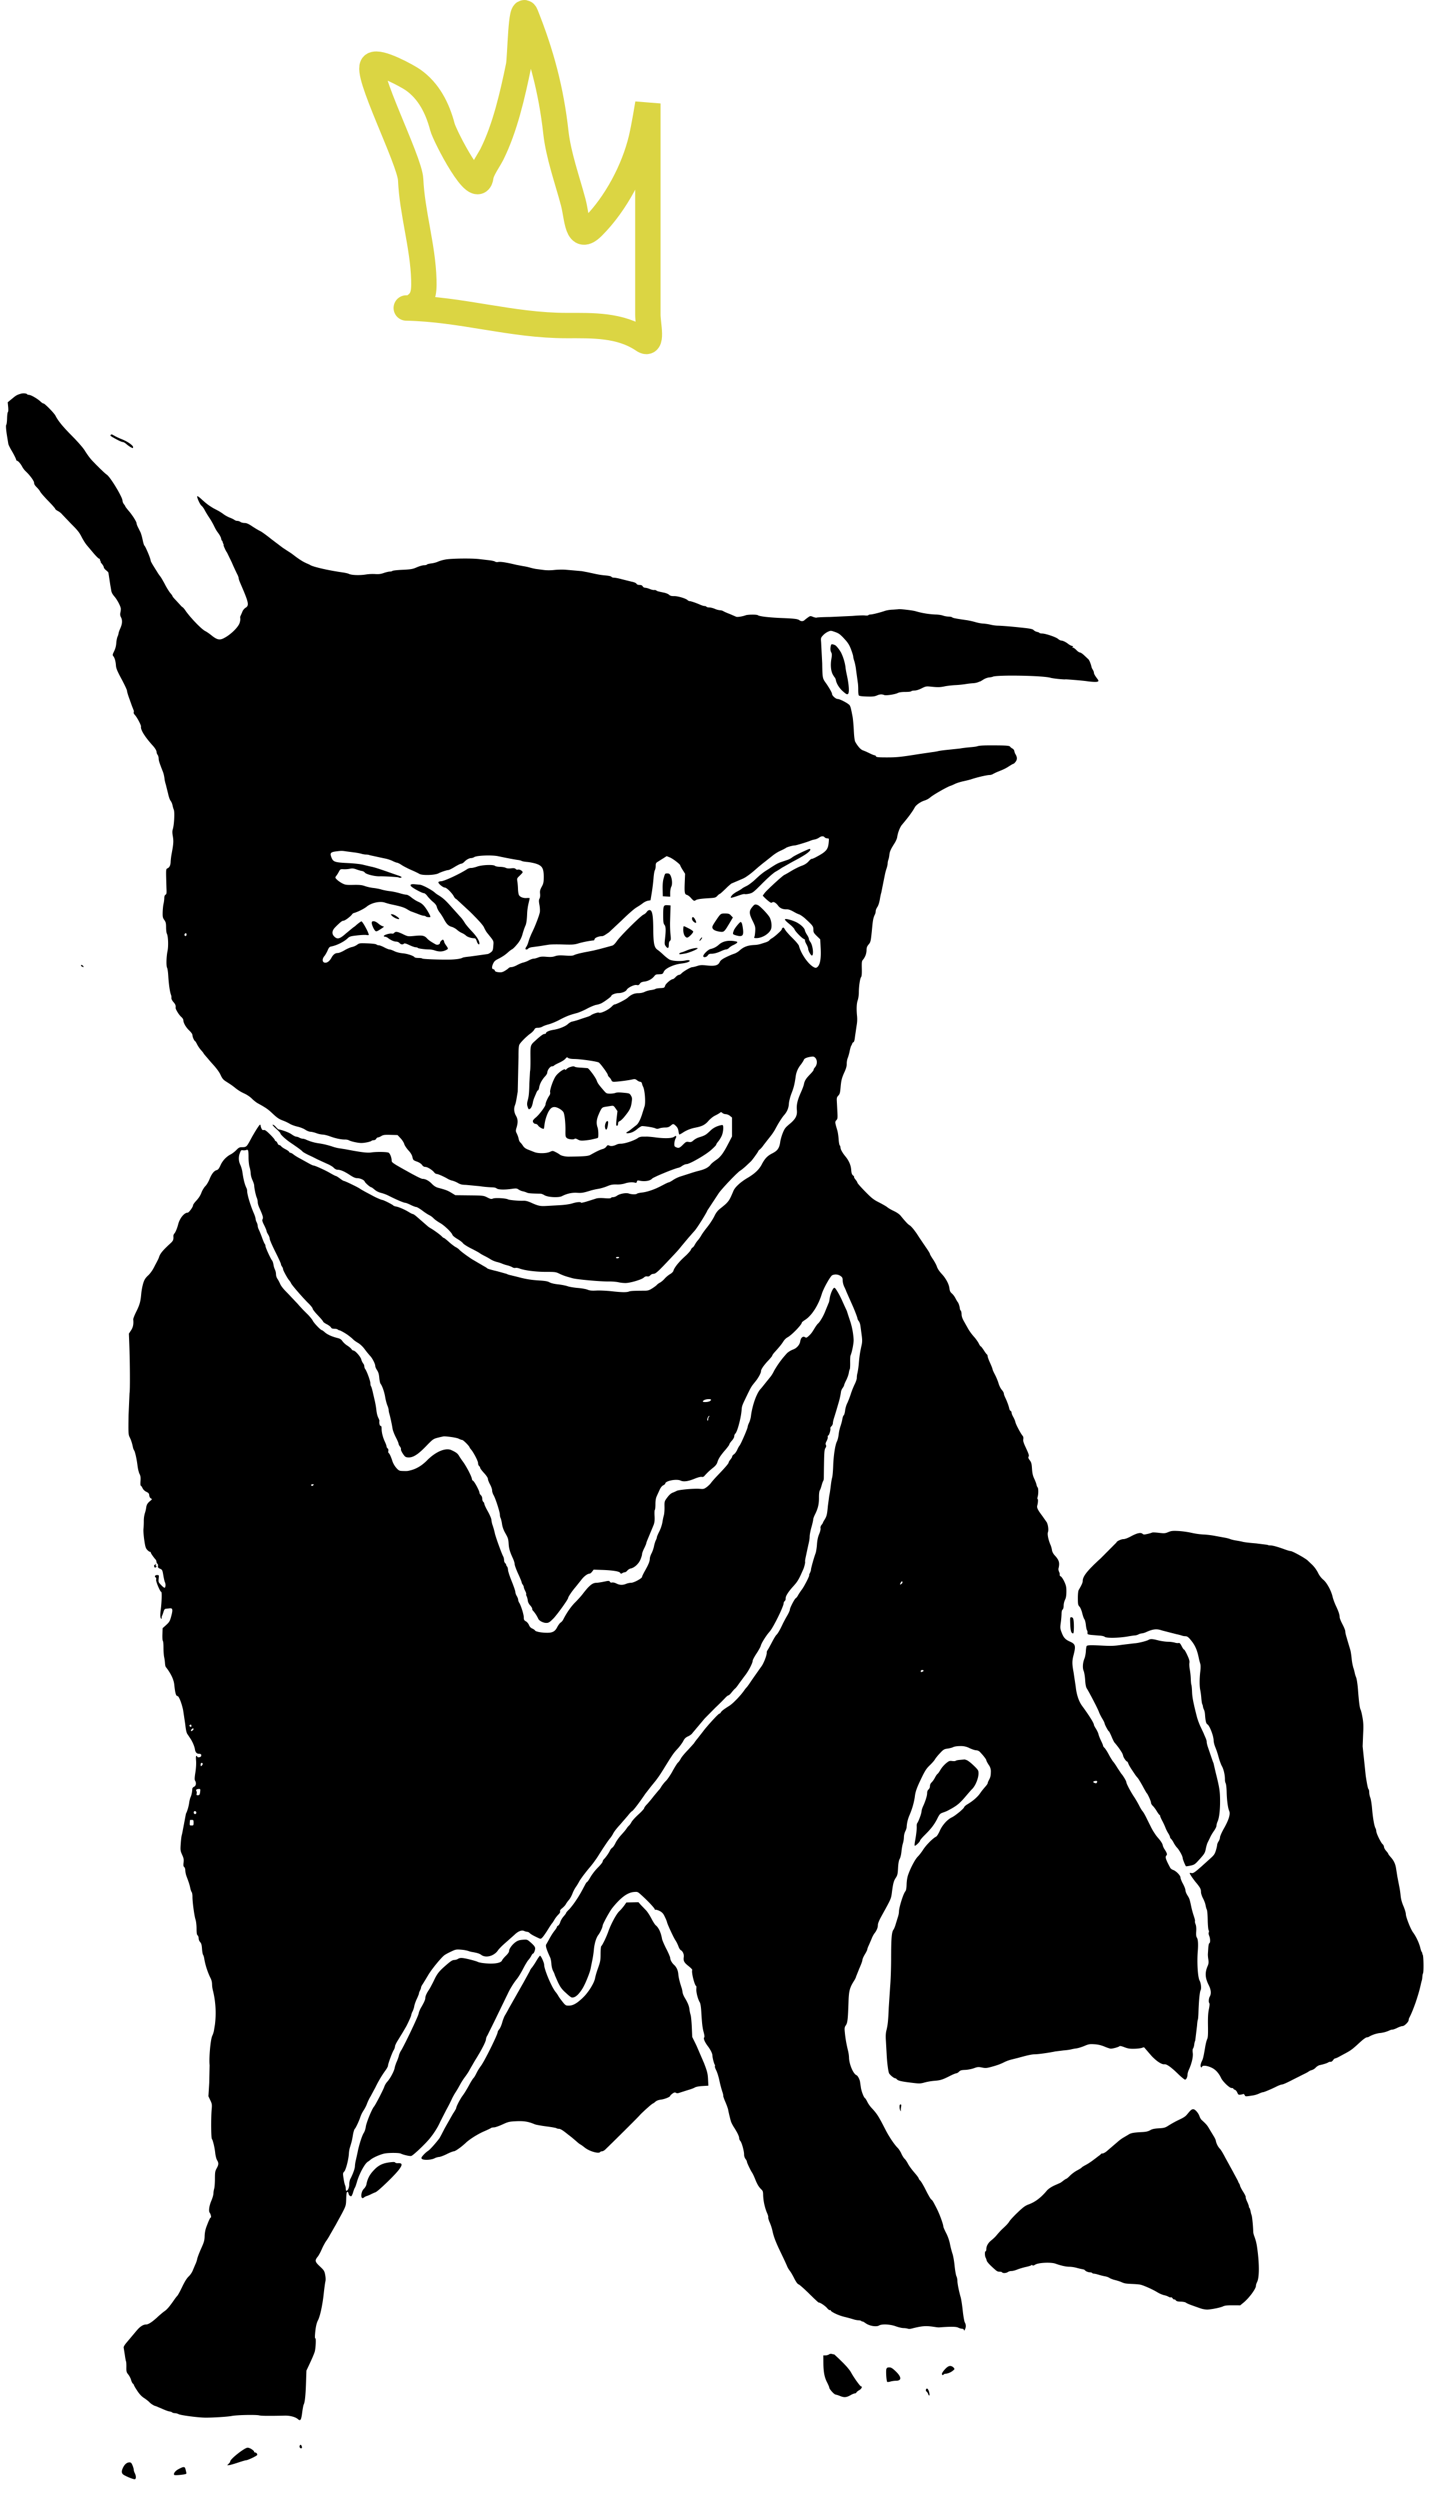 <svg xmlns="http://www.w3.org/2000/svg" width="113" height="197" fill="none" xmlns:v="https://vecta.io/nano"><path fill-rule="evenodd" d="M2.14 31.065c.017.027.082.049.145.049.151 0 .663.295.901.519.103.098.212.169.241.16.074-.025.833.744.939.952.219.426.568.854 1.305 1.599.475.48.88.945 1.009 1.157a6.54 6.54 0 0 0 .443.631c.231.281 1.151 1.186 1.281 1.261.266.152 1.249 1.773 1.249 2.058 0 .072.05.195.111.273s.111.158.111.178.121.179.268.352c.305.357.619.857.619.983 0 .047.046.177.103.29l.195.391c.051.102.131.377.179.61s.108.436.132.452c.086.054.5 1.037.5 1.188 0 .042.101.235.223.429l.319.512c.053.088.148.225.213.305s.233.366.373.636.332.576.424.681.167.213.167.241.119.171.264.319l.355.385c.05.064.128.139.174.165s.144.139.22.252c.363.539 1.28 1.493 1.565 1.628.1.047.33.206.511.352.393.317.605.374.893.243.538-.245 1.206-.879 1.316-1.25.043-.146.064-.303.046-.35s-.006-.14.028-.206.096-.212.14-.323.156-.246.252-.303c.259-.153.238-.36-.122-1.242l-.299-.703c-.071-.158-.129-.333-.129-.389s-.054-.201-.119-.322a17.69 17.69 0 0 1-.419-.913l-.376-.776c-.087-.096-.317-.611-.273-.611.016 0 .01-.031-.014-.069a.46.46 0 0 1-.055-.147c-.006-.043-.032-.093-.057-.111s-.054-.095-.065-.17-.098-.246-.194-.381c-.215-.3-.214-.3-.399-.675-.083-.168-.241-.438-.351-.6a7.09 7.09 0 0 1-.346-.572c-.08-.152-.195-.312-.256-.355-.118-.083-.372-.645-.338-.748.011-.034.176.083.366.261s.46.398.6.489c.281.183.277.181.633.365.137.071.351.206.474.3a2.34 2.34 0 0 0 .499.274c.151.056.314.137.362.178a.4.4 0 0 0 .225.076c.076 0 .186.037.245.081s.204.082.322.083c.161.001.311.067.61.266.218.145.496.311.618.367s.529.351.904.654l.888.671.704.46c.591.461.9.655 1.304.82a1.46 1.46 0 0 1 .166.084c.243.146 1.464.423 2.524.572.214.03.436.08.494.111.209.111.859.136 1.364.052a3.64 3.64 0 0 1 .719-.033c.269.02.439-.001.68-.084.177-.061.391-.111.476-.111s.179-.024.208-.053.39-.069.802-.088c.661-.031.792-.054 1.119-.197.203-.089.458-.162.565-.162s.21-.023.227-.052.175-.069.35-.09.405-.083.512-.136a2.94 2.94 0 0 1 .61-.173c.469-.085 2.037-.105 2.635-.034l.79.092c.221.025.436.074.477.108s.148.049.236.031c.194-.038.611.026 1.412.217l.579.111a4.02 4.02 0 0 1 .526.114c.167.048.404.1.527.114l.584.075c.213.029.537.028.792-.003.237-.028.637-.038.888-.021l1.288.114.472.088.61.131a5.85 5.85 0 0 0 .767.118c.278.024.472.066.488.107s.106.068.204.069.378.058.622.126l.767.19c.198.04.344.102.377.161s.121.096.243.096c.133 0 .207.033.249.111a.23.23 0 0 0 .191.111c.073 0 .24.045.373.1s.285.09.34.079.13.004.168.035c.069.057.116.07.617.174.151.031.327.106.391.166.087.082.188.108.396.104.291-.007.928.185 1.063.32.041.041.117.076.169.077.1.002.52.147.854.295.114.05.256.091.316.091s.125.025.144.056.118.055.221.055.303.05.445.111a1.37 1.37 0 0 0 .408.111c.082 0 .199.033.259.072s.297.143.526.23l.477.205c.064.049.496-.015.75-.111.172-.065.884-.071.964-.008.117.093.873.182 1.886.224 1.025.042 1.263.072 1.395.175.12.093.285.092.388-.002.057-.052.185-.152.285-.223.176-.124.189-.126.406-.039.123.049.25.073.281.054s.511-.042 1.064-.05l1.75-.081c.409-.036.852-.053.983-.037s.254.006.272-.023.094-.052.169-.052c.144 0 .787-.163 1.161-.294a2.54 2.54 0 0 1 .607-.089l.416-.03c.071-.041 1.152.083 1.386.159a6.69 6.69 0 0 0 1.557.256c.198.001.46.038.582.082s.323.08.447.081.251.027.283.059c.055.055.26.095 1.129.22a5.58 5.58 0 0 1 .693.154c.183.056.458.108.61.115s.415.047.582.087a2.92 2.92 0 0 0 .527.078c.335.005 1.017.06 1.942.157.672.071.852.108.933.194.056.058.175.121.265.139s.177.054.193.081.108.048.204.048c.267 0 1.082.273 1.258.422.087.073.197.133.245.133.128 0 .375.117.554.261a.96.96 0 0 0 .296.162c.104.026.12.047.065.082s-.057.047.012.048c.047.001.171.088.274.195s.232.194.286.194.205.102.336.227l.326.306c.076.068.206.391.249.621a.8.8 0 0 0 .101.206c.048.074.088.184.088.246s.089.229.198.372c.176.23.188.265.105.312s-.445.031-.913-.036c-.295-.042-1.591-.152-1.64-.139-.094.025-.991-.069-1.161-.121-.582-.179-4.312-.243-4.578-.079-.025.015-.149.038-.275.05s-.327.087-.447.166-.228.144-.242.144-.096.03-.182.067a1.44 1.44 0 0 1-.406.079 5.88 5.88 0 0 0-.582.069 8.25 8.25 0 0 1-.804.08c-.259.013-.621.054-.804.091-.404.083-.546.087-1.084.032-.4-.041-.434-.035-.761.13-.212.107-.427.173-.563.173-.121 0-.236.025-.254.056s-.229.055-.466.055c-.283 0-.493.03-.608.088-.212.106-.925.213-1.053.158-.185-.078-.349-.07-.578.031-.191.084-.341.1-.811.085-.406-.013-.59-.041-.622-.093-.026-.041-.045-.237-.043-.436s-.012-.448-.031-.554l-.141-1.031a4.23 4.23 0 0 0-.139-.686c-.046-.13-.084-.287-.084-.349s-.077-.315-.172-.564c-.139-.365-.242-.527-.541-.85-.309-.334-.425-.419-.713-.521-.339-.12-.346-.12-.571-.019-.125.056-.303.189-.396.294-.159.181-.166.21-.136.531l.085 1.656c.018 1.135.027 1.189.256 1.51.292.41.52.813.522.919.002.128.293.385.436.385.188 0 .884.371.96.513.066.123.103.271.219.874.032.168.076.654.097 1.081.026.522.065.823.121.92.211.369.426.604.609.666.107.036.337.136.512.224s.353.159.396.159.093.037.111.083c.026.069.175.083.852.084.787.001 1.081-.03 2.651-.28l.943-.138c.153-.017.365-.054.472-.081s.506-.079.887-.115l.818-.088c.22-.039.476-.07.874-.105.213-.019.426-.049.472-.066.158-.06.475-.078 1.276-.075 1.053.004 1.273.022 1.327.109.025.04.104.102.177.138s.141.126.151.199.051.185.09.248c.143.23.149.412.02.587-.067.091-.143.166-.169.166s-.152.068-.281.151c-.334.215-.464.281-.872.443a3.55 3.55 0 0 0-.471.218c-.06.041-.178.075-.263.075-.21 0-.987.181-1.459.34-.092.031-.366.1-.61.153s-.544.148-.666.21-.284.132-.361.155c-.244.074-1.352.707-1.564.894a1.41 1.41 0 0 1-.444.252c-.326.097-.694.353-.8.557-.121.233-.437.68-.74 1.042l-.326.398a2.58 2.58 0 0 0-.312.878c-.008.107-.103.331-.21.499-.301.472-.383.657-.409.918-.013.132-.048.306-.079.386a1.01 1.01 0 0 0-.056.294c0 .082-.04.261-.089.398a4.03 4.03 0 0 0-.137.527l-.279 1.386c-.018.031-.065.251-.105.49-.044.267-.122.508-.202.626-.072.105-.13.253-.13.328s-.022.18-.049.233c-.131.258-.167.421-.224 1.011-.11 1.144-.117 1.177-.288 1.383-.122.148-.16.252-.16.433a1.23 1.23 0 0 1-.279.764c-.095.101-.106.186-.094.699.009.398-.008.61-.055.667-.085.103-.179.733-.18 1.217-.001.202-.039.475-.086.607-.091.259-.11.703-.052 1.267a2.63 2.63 0 0 1-.03.693l-.138.937c-.023.232-.066.389-.11.406s-.087.07-.105.121a1.02 1.02 0 0 1-.084.176c-.029.046-.082.233-.118.416s-.104.425-.151.538-.082.318-.08.457c.004.172-.049.371-.166.627-.224.491-.269.667-.319 1.248-.034.403-.064.509-.176.628s-.132.193-.121.402l.044.841c.029.53.021.593-.08.701-.118.127-.115.157.076.796.041.137.088.446.103.687s.055.464.088.496.059.105.059.162c0 .145.148.417.387.707.284.346.431.691.46 1.076.018.248.053.351.142.423.064.052.103.109.085.127s.033.11.113.205.146.205.146.243.272.348.605.687c.525.536.671.65 1.104.868.275.138.57.31.657.383s.32.208.518.299c.205.095.426.247.513.353.407.498.581.683.722.769.154.094.46.481.745.942l.502.742c.191.271.348.524.348.562s.107.228.239.422.274.463.317.597c.047.147.193.367.364.55.341.363.582.815.622 1.164.022.191.068.287.189.388.088.075.212.238.275.364s.146.266.184.312c.07.084.152.331.17.516.006.056.038.129.073.164s.063.164.064.287c.001.148.06.329.174.53l.342.61a3.93 3.93 0 0 0 .442.607c.151.166.326.41.39.541s.136.238.161.238.132.136.238.301.218.317.249.336.056.082.056.139.087.297.194.531.194.458.194.497.085.229.188.423.23.5.282.683.167.413.256.514.161.228.161.282.049.2.109.324c.146.301.284.676.32.868.016.086.064.17.106.186s.076.078.076.138.06.213.133.341.151.314.172.416c.038.183.414.891.571 1.075.053.062.07.154.048.262-.025.124.021.283.18.625.265.572.293.661.231.76-.034.054-.004.139.098.273.125.164.153.266.178.669.023.356.067.554.177.786.081.17.16.38.176.466s.054.183.086.215c.072.071.075.502.006.742-.028.099-.03.18-.005.18.051 0 .038.272-.025.507-.047.178.028.332.407.837l.34.485c.108.201.158.61.095.776s.035.634.21 1.027a1.74 1.74 0 0 1 .105.384c.02.139.097.288.214.415.352.382.412.588.302 1.038-.016.065.005.184.047.265s.063.182.047.224.022.105.09.141.192.226.281.423c.135.301.161.429.157.785-.003.302-.035.485-.11.632-.058.114-.106.317-.106.452 0 .15-.032.272-.083.314s-.083.165-.083.326a6.63 6.63 0 0 1-.061.7c-.056.405-.051.471.058.758.164.435.289.573.672.745.43.193.466.335.273 1.075-.118.454-.117.687.004 1.331l.171 1.145c.061.609.242 1.155.498 1.504.57.777.937 1.366.937 1.505 0 .031.074.172.163.313s.18.336.199.432.109.322.197.502.161.357.161.393.05.112.112.168.215.295.341.531.281.487.345.558.214.291.334.49l.293.443c.149.164.403.584.404.668.001.12.322.733.606 1.16a7.94 7.94 0 0 1 .405.693c.092.184.213.385.268.446s.171.254.257.428l.413.832c.151.303.382.655.563.857s.325.42.348.526a1.12 1.12 0 0 0 .132.323c.2.301.25.442.181.511-.13.13-.083.287.294.993.03.056.129.128.221.16.242.084.584.437.584.602 0 .075.087.296.194.49s.194.422.194.507.071.265.158.402c.16.252.176.301.311.937a7.06 7.06 0 0 0 .196.706c.066.19.106.368.089.396s.003.135.045.237c.049.121.067.317.051.563-.019.279-.003.412.059.506.084.128.109.515.066 1.03-.075.905-.004 2.068.142 2.342.109.204.152.616.079.761s-.142.872-.168 1.756c-.008.278-.03.531-.049.562s-.048.24-.063.464l-.142 1.188c-.026.032-.062.167-.078.3s-.058.274-.092.316c-.04.047-.048.176-.025.357.04.3-.082.827-.303 1.312-.059.13-.108.297-.108.371 0 .208-.099.418-.197.418-.049 0-.311-.216-.581-.48-.521-.507-.878-.758-1.04-.73-.214.036-.65-.253-1.056-.7l-.478-.554c-.062-.092-.093-.098-.231-.043-.088.035-.36.069-.604.075-.355.009-.513-.016-.792-.123-.224-.087-.363-.114-.388-.078-.044.062-.505.193-.682.193-.062 0-.282-.072-.489-.16a2.35 2.35 0 0 0-.794-.188c-.374-.025-.459-.011-.8.134-.21.089-.494.176-.631.193a3.44 3.44 0 0 0-.416.078 4.24 4.24 0 0 1-.582.079l-.666.084c-.513.106-1.368.225-1.614.224-.222 0-.551.07-1.326.285l-.499.125a2.88 2.88 0 0 0-.549.196c-.315.162-.605.267-1.087.396-.332.089-.434.095-.7.04-.277-.057-.347-.05-.638.056a2.71 2.71 0 0 1-.687.131c-.293.011-.383.037-.483.141-.067.069-.164.127-.215.127s-.283.097-.516.215c-.559.285-.737.341-1.2.375a4.77 4.77 0 0 0-.767.131c-.356.098-.418.099-1.054.021-.793-.096-1.053-.158-1.148-.271-.038-.046-.101-.083-.141-.083-.088 0-.397-.254-.466-.383s-.166-.878-.195-1.53l-.06-1.054c-.026-.362-.012-.59.049-.831.102-.404.137-.759.178-1.775l.108-1.635c.042-.473.077-1.459.078-2.19.002-1.603.041-2.11.18-2.3.056-.077.138-.277.182-.445l.168-.548a1.55 1.55 0 0 0 .088-.429c0-.328.334-1.403.498-1.601.065-.079.095-.239.104-.555.008-.276.056-.565.126-.766.193-.546.551-1.22.754-1.418.106-.104.3-.354.43-.557.229-.358.768-.9 1.007-1.012.069-.033.191-.223.297-.465.196-.446.597-.894.945-1.057.264-.123.931-.67.971-.797.018-.056.14-.166.272-.243.408-.239.794-.573.982-.85a5.57 5.57 0 0 1 .392-.499c.117-.129.213-.267.213-.306s.055-.171.122-.292c.086-.157.123-.319.125-.555a.87.87 0 0 0-.178-.615c-.099-.154-.18-.313-.18-.352 0-.068-.24-.378-.507-.654a.43.43 0 0 0-.283-.124c-.089 0-.324-.075-.522-.167a1.46 1.46 0 0 0-.747-.166c-.229 0-.451.033-.542.08-.085.044-.288.098-.45.119-.268.036-.323.069-.605.369-.171.181-.344.396-.386.477s-.223.289-.404.463c-.277.267-.384.434-.686 1.065-.366.764-.458 1.034-.505 1.474a5.91 5.91 0 0 1-.414 1.399 2.79 2.79 0 0 0-.225.952c.001.058-.046.2-.106.317a1.2 1.2 0 0 0-.108.461 1.88 1.88 0 0 1-.078.487c-.043.131-.094.42-.115.643s-.082.483-.138.582c-.071.124-.11.341-.131.723-.026.475-.05.575-.183.776-.16.242-.212.44-.305 1.173-.059.463-.07.488-.789 1.787-.22.396-.314.627-.314.768 0 .199-.107.447-.284.661a2.07 2.07 0 0 0-.212.416l-.228.527c-.059.122-.107.256-.107.298s-.087.219-.194.395-.195.379-.195.451-.113.379-.25.681l-.249.625c0 .041-.063.174-.139.296-.361.571-.424.804-.453 1.662-.047 1.406-.077 1.673-.21 1.869-.109.162-.117.218-.077.61.046.462.126.912.248 1.4a2.77 2.77 0 0 1 .077.527c.004.519.333 1.301.589 1.399.094.036.243.309.279.511l.066.449c.042.31.226.789.329.852.031.02.111.147.177.283a2.13 2.13 0 0 0 .296.438c.48.517.572.66 1.132 1.753.287.562.709 1.19.973 1.449.085.083.213.283.285.446s.187.345.254.406.187.236.264.388.299.458.493.681.353.435.354.472.057.12.126.185.268.407.443.759.362.675.415.715c.109.082.136.126.45.743.216.424.507 1.225.507 1.394 0 .046.098.274.218.506.138.267.253.597.311.894a6.61 6.61 0 0 0 .193.749c.055.152.13.576.166.942s.101.738.144.827.077.25.077.36c-.001.213.128.86.258 1.297.044.146.116.616.161 1.044s.119.849.165.937a.55.55 0 0 1 .018.536c-.05.122-.069.135-.087.059-.014-.057-.075-.097-.149-.097s-.207-.04-.305-.089c-.166-.083-.597-.087-1.502-.016-.046.003-.17-.008-.277-.025-.762-.122-1.022-.105-1.916.124-.093.024-.217.024-.277.001s-.215-.045-.344-.047-.4-.066-.603-.142c-.426-.16-1.104-.193-1.314-.063s-.759.039-1.062-.178c-.139-.1-.254-.163-.254-.14s-.03.013-.067-.024-.143-.066-.236-.066-.281-.037-.419-.082a10.48 10.48 0 0 0-.712-.193c-.452-.108-1.064-.401-1.064-.509 0-.03-.027-.038-.061-.017s-.135-.054-.227-.165c-.148-.179-.571-.457-.661-.435-.019.005-.348-.302-.731-.681s-.761-.715-.839-.744c-.098-.038-.206-.185-.36-.491-.121-.24-.279-.509-.352-.598s-.165-.248-.206-.355-.255-.57-.477-1.029c-.42-.868-.578-1.283-.685-1.796a3.68 3.68 0 0 0-.207-.621c-.079-.176-.13-.356-.114-.399s-.033-.212-.11-.376a4.11 4.11 0 0 1-.293-1.411c-.002-.218-.03-.307-.127-.397-.203-.189-.338-.408-.494-.807-.081-.207-.193-.444-.248-.527-.138-.207-.409-.782-.409-.868 0-.039-.05-.134-.111-.212a.61.61 0 0 1-.111-.355c0-.282-.184-.938-.298-1.064a.39.39 0 0 1-.09-.222c0-.14-.153-.458-.417-.864-.1-.154-.207-.367-.238-.474-.073-.253-.18-.707-.214-.906-.015-.086-.112-.356-.217-.601s-.179-.461-.166-.483-.026-.187-.088-.369-.161-.564-.221-.85-.171-.642-.247-.792-.123-.297-.105-.326.013-.085-.012-.123c-.067-.104-.179-.547-.181-.719-.003-.163-.15-.457-.382-.763-.22-.291-.343-.587-.272-.658.042-.042.031-.161-.035-.408-.1-.369-.132-.64-.191-1.627-.024-.404-.066-.659-.123-.748-.143-.225-.289-.799-.265-1.044.012-.126.008-.229-.009-.229-.122 0-.401-1.121-.313-1.262.018-.03-.116-.171-.298-.314-.346-.272-.418-.41-.372-.712.031-.204-.077-.454-.232-.537-.058-.031-.144-.169-.191-.308a2.5 2.5 0 0 0-.245-.488c-.133-.197-.605-1.213-.649-1.397-.028-.117-.099-.286-.22-.526-.092-.183-.192-.283-.37-.372-.134-.066-.281-.109-.325-.094s-.066.012-.047-.007c.053-.053-.571-.721-1.157-1.236-.194-.172-.23-.182-.504-.155-.507.049-1.033.441-1.686 1.254-.216.268-.768 1.279-.768 1.406 0 .115-.203.55-.333.716-.172.219-.312.68-.357 1.177-.022.244-.076.605-.12.804l-.133.668c-.055.312-.411 1.195-.625 1.55-.242.401-.495.663-.691.717-.19.052-.207.043-.605-.314-.345-.309-.449-.447-.659-.873l-.249-.57c0-.037-.055-.171-.122-.3-.074-.142-.13-.366-.142-.57-.011-.185-.054-.411-.096-.502-.305-.673-.381-.925-.31-1.039.039-.062.161-.278.27-.48s.282-.469.383-.594.184-.255.184-.289.046-.086.101-.116.132-.157.17-.283.154-.323.259-.439.191-.235.191-.263.099-.148.22-.266.363-.426.537-.686c.287-.427.402-.626.755-1.298.06-.114.13-.208.156-.208s.14-.168.255-.374a4.16 4.16 0 0 1 .585-.751c.207-.208.377-.419.377-.47s.051-.143.112-.205c.15-.15.367-.462.465-.667a.63.63 0 0 1 .189-.233c.06-.037.171-.199.245-.36s.283-.453.462-.648.366-.419.415-.499a1.09 1.09 0 0 1 .185-.225c.053-.044.143-.168.199-.277s.304-.382.551-.606.448-.445.448-.489.101-.185.224-.313.365-.419.539-.647l.381-.458c.036-.022.129-.147.206-.277s.242-.336.366-.458.362-.472.528-.778.356-.606.422-.666.17-.205.23-.324.32-.43.577-.691l.466-.516c0-.022.119-.185.265-.362l.437-.559c.28-.386 1.206-1.399 1.279-1.399.037 0 .095-.05.128-.111.055-.103.218-.228.684-.524.277-.177.875-.799 1.148-1.194.073-.107.164-.219.2-.25s.231-.305.431-.61l.701-.998c.188-.211.488-.986.448-1.157-.006-.026.031-.113.083-.192s.205-.357.34-.617.288-.511.339-.557c.105-.093.271-.378.484-.83.078-.167.24-.471.36-.675s.217-.422.217-.483c0-.143.369-.852.474-.911.044-.025.122-.125.172-.222s.187-.303.303-.457c.194-.257.638-1.135.573-1.135-.015 0 .01-.073.057-.163s.084-.209.084-.264c-.001-.108.243-.976.363-1.292.04-.106.09-.417.109-.689.024-.341.079-.599.174-.826.08-.191.126-.382.108-.454-.02-.078.01-.176.079-.264.061-.078.11-.156.11-.175s.058-.127.13-.24c.163-.26.2-.411.258-1.067l.108-.804c.034-.152.087-.501.118-.776s.082-.574.112-.665.068-.503.082-.915c.031-.852.153-1.651.297-1.939.054-.108.114-.351.133-.541a3.39 3.39 0 0 1 .144-.655c.06-.171.126-.42.146-.554s.07-.272.11-.305.09-.203.109-.376.092-.428.162-.565.196-.461.28-.721a6.93 6.93 0 0 1 .321-.804c.092-.183.164-.403.159-.488a1.49 1.49 0 0 1 .051-.378 6.45 6.45 0 0 0 .109-.787c.049-.562.092-.84.221-1.426.052-.24.052-.412.001-.777l-.095-.718c-.016-.137-.076-.309-.133-.381s-.104-.168-.104-.21c0-.083-.265-.762-.473-1.211l-.414-.934c0-.02-.062-.166-.139-.324a1.39 1.39 0 0 1-.139-.523c0-.2-.026-.254-.173-.359a.67.67 0 0 0-.647-.056c-.157.084-.694 1.045-.823 1.473-.272.901-.799 1.719-1.321 2.048-.139.088-.253.183-.253.211 0 .161-.806.994-1.118 1.156a.99.99 0 0 0-.329.314c-.124.206-.32.449-.695.861-.104.114-.188.234-.188.267s-.134.202-.299.375c-.362.382-.589.71-.589.852 0 .156-.208.535-.465.849-.296.361-.317.395-.649 1.081-.379.783-.392.818-.415 1.137-.047.635-.34 1.729-.498 1.86-.044.037-.08.129-.08.205s-.081.229-.194.354c-.107.118-.194.247-.194.286s-.144.237-.319.44c-.38.44-.544.694-.625.973-.042.143-.147.276-.338.429a4.92 4.92 0 0 0-.682.644c-.06.071-.132.095-.215.074-.075-.018-.291.037-.54.138-.537.219-.882.266-1.121.154-.325-.153-1.208.021-1.208.237 0 .029-.072.09-.161.136-.1.051-.206.184-.281.348l-.228.502c-.075.166-.107.36-.107.648 0 .226-.021.424-.046.44s-.035.227-.021.469c.019.328.001.508-.071.709l-.412.994c-.094.216-.171.423-.171.459s-.075.215-.166.396-.166.39-.166.463-.062.273-.137.444c-.147.333-.476.627-.766.685-.085.017-.201.09-.258.162s-.144.131-.193.131-.141.032-.203.07c-.095.058-.122.054-.166-.023-.068-.119-.6-.204-1.448-.232l-.647-.021-.117.159c-.065.087-.157.158-.206.158-.164 0-.456.226-.668.516l-.46.574c-.242.277-.555.741-.555.822 0 .116-.888 1.349-1.178 1.637s-.364.333-.547.333c-.247 0-.585-.182-.636-.342a2.55 2.55 0 0 0-.416-.631c-.029-.017-.052-.078-.052-.134s-.074-.181-.164-.277c-.104-.112-.173-.253-.189-.388-.013-.116-.053-.265-.088-.33s-.051-.139-.035-.165-.021-.142-.081-.26-.11-.252-.111-.299-.038-.134-.083-.193-.081-.139-.081-.178-.125-.342-.277-.674-.278-.676-.278-.765-.065-.298-.143-.465c-.223-.476-.306-.76-.328-1.115-.025-.406-.046-.473-.283-.892-.123-.218-.208-.461-.24-.685-.027-.191-.076-.398-.11-.46a.71.71 0 0 1-.06-.28c0-.213-.345-1.281-.496-1.538-.063-.106-.115-.273-.115-.37s-.075-.312-.166-.477-.166-.359-.166-.431c0-.08-.116-.256-.305-.462-.168-.182-.305-.366-.305-.408s-.037-.108-.083-.146-.083-.143-.083-.233c0-.157-.353-.837-.555-1.07-.053-.061-.106-.139-.117-.174-.041-.123-.496-.575-.58-.575-.047 0-.165-.042-.262-.094-.144-.077-.708-.17-1.148-.19-.046-.002-.262.043-.481.099-.391.101-.406.112-.973.696-.64.66-1.028.897-1.416.865-.181-.015-.234-.054-.392-.29-.1-.15-.169-.308-.152-.352s-.02-.142-.081-.219-.111-.181-.111-.229-.097-.276-.216-.505-.232-.53-.253-.668c-.043-.291-.185-.95-.258-1.196-.028-.093-.05-.221-.05-.284s-.047-.223-.103-.356-.134-.43-.171-.659c-.066-.401-.233-.88-.367-1.053-.036-.046-.08-.256-.099-.467-.024-.277-.073-.442-.174-.595-.077-.116-.14-.258-.14-.316 0-.176-.218-.61-.405-.808a7.33 7.33 0 0 1-.427-.526c-.157-.212-.355-.399-.534-.504-.157-.092-.318-.207-.358-.255a3.98 3.98 0 0 0-1.035-.713c-.099-.021-.194-.062-.211-.09s-.129-.051-.248-.051c-.16 0-.232-.029-.276-.111-.033-.061-.183-.174-.335-.251s-.275-.165-.275-.197-.187-.255-.416-.495-.416-.479-.416-.532-.143-.236-.319-.409c-.453-.445-1.307-1.429-1.374-1.581a1.02 1.02 0 0 0-.148-.231c-.14-.155-.489-.794-.491-.898-.001-.05-.038-.14-.083-.199s-.082-.147-.082-.194-.2-.484-.444-.97-.443-.948-.443-1.026-.056-.229-.124-.336-.124-.231-.125-.277-.085-.249-.186-.452c-.153-.305-.174-.389-.123-.485.063-.119.014-.285-.279-.936-.059-.13-.107-.314-.107-.407s-.034-.249-.076-.345c-.079-.184-.202-.766-.202-.961 0-.063-.062-.256-.139-.428a1.65 1.65 0 0 1-.139-.525c0-.116-.037-.334-.083-.484s-.083-.488-.083-.753c-.001-.591-.024-.665-.188-.603-.068.026-.186.035-.263.02-.124-.024-.151.002-.23.213a1.15 1.15 0 0 0 .031.933c.065.137.138.387.162.555.086.604.188 1.006.329 1.288.026.053.048.149.048.213 0 .288.247 1.113.532 1.777.074.171.134.362.134.423s.037.183.083.27a.77.77 0 0 1 .083.286c0 .07.041.206.09.302s.163.375.251.62.185.47.215.499a.26.26 0 0 1 .054.159c0 .119.407 1.013.521 1.145.041.047.091.194.111.327a1.56 1.56 0 0 0 .118.399c.045.087.082.249.082.36a.71.71 0 0 0 .11.357 2.74 2.74 0 0 1 .222.415c.074.172.278.423.602.741l.793.841a10.96 10.96 0 0 0 .68.721c.207.198.427.46.489.582.102.204.626.749.721.749.022 0 .132.08.243.178.202.177.559.335 1.013.448.174.044.276.111.367.246.07.102.241.259.381.347s.287.213.326.275.109.114.155.114c.141.001.556.47.619.7a.95.95 0 0 0 .148.315.41.41 0 0 1 .092.228c.001.069.029.161.063.204.125.159.411.936.411 1.116 0 .103.021.211.048.24s.088.227.137.44l.175.764a7.15 7.15 0 0 1 .12.721c.019.19.081.438.138.552s.1.226.097.249c-.031.189.017.404.089.404.06 0 .083.061.083.221 0 .298.098.691.257 1.027.072.153.131.318.131.367s.039.122.087.162c.054.045.075.119.055.197-.017.069-.007.141.023.159.069.043.193.313.306.67a1.64 1.64 0 0 0 .302.513c.196.214.236.233.51.241.357.01.355.01.614-.055.464-.117.902-.382 1.292-.779.675-.688 1.471-1.025 1.92-.813.391.186.489.26.609.461.068.114.188.293.267.398.293.389.723 1.209.743 1.417.006.061.048.126.094.145.099.042.499.787.499.93 0 .055.05.145.111.2.067.061.111.171.111.279 0 .098.038.21.083.248a.25.25 0 0 1 .083.166c0 .053.124.318.276.589s.277.564.277.655a1.96 1.96 0 0 0 .109.471c.059.17.132.434.162.586.053.27.532 1.598.663 1.84.036.067.066.195.066.284s.038.195.083.233.083.098.083.134.03.095.067.132.072.16.078.274.139.52.294.901.283.756.283.832.05.22.111.32.111.232.111.293.037.169.083.239c.137.208.361.926.361 1.156 0 .181.026.23.166.309.091.052.202.185.246.295.053.131.139.224.252.27.094.039.193.109.219.155.054.097.55.186.996.18.404-.006.59-.115.757-.445.077-.151.197-.313.268-.359s.163-.153.205-.237c.253-.509.615-1.031.935-1.348.202-.201.467-.495.589-.654.536-.699.778-.895 1.11-.895.079 0 .334-.039.566-.087.391-.081.427-.081.474.004.034.061.094.082.176.061.071-.017.216.016.339.079.257.131.496.139.766.026.11-.045.286-.083.392-.083.221 0 .865-.349.865-.469 0-.041.097-.247.216-.457.286-.504.394-.771.394-.972 0-.091.061-.282.136-.423s.162-.395.195-.563.097-.377.142-.464.082-.193.082-.236.087-.252.194-.464a2.86 2.86 0 0 0 .246-.733 4.73 4.73 0 0 1 .112-.542c.033-.106.056-.396.051-.644-.009-.444-.006-.453.216-.753.14-.19.294-.33.41-.373a3.42 3.42 0 0 0 .333-.148c.177-.094 1.41-.203 1.835-.161.27.026.325.012.525-.133.123-.089.283-.245.355-.347s.294-.354.493-.561c.586-.608.889-.96.889-1.035 0-.039.062-.145.139-.235s.139-.2.139-.243.063-.118.139-.168.19-.206.252-.346.147-.293.189-.34c.102-.114.64-1.356.64-1.478 0-.053.05-.2.111-.325s.125-.352.144-.503c.102-.844.439-1.805.755-2.149.071-.077.228-.269.35-.428l.402-.497c.099-.114.234-.329.3-.478a7.39 7.39 0 0 1 1.055-1.44c.102-.094.304-.215.45-.268.306-.113.53-.369.577-.662.044-.27.207-.416.358-.321.091.057.13.056.204-.002.221-.175.339-.316.529-.634.111-.187.241-.372.289-.412.18-.149.475-.663.635-1.106l.214-.521c.027-.034.065-.191.085-.349.04-.311.208-.741.331-.843.062-.051.12.008.303.312a7.03 7.03 0 0 1 .398.79l.241.527a1.78 1.78 0 0 1 .14.361l.173.527a5.68 5.68 0 0 1 .305 1.58c-.001.316-.134.976-.246 1.22-.021.046-.033.295-.028.554s-.008.497-.03.527-.057.163-.077.295-.111.387-.202.567-.165.355-.165.389-.052.135-.115.224a.8.8 0 0 0-.131.285c-.036.282-.103.587-.198.901l-.169.583-.172.558c-.057.17-.103.372-.103.449s-.051.186-.113.242-.101.132-.087.168c.039.103-.085.53-.162.559-.038.015-.057.072-.043.126s-.025.194-.087.31c-.083.155-.099.237-.058.312s.029.141-.038.244c-.091.139-.102.347-.127 2.375-.001.087-.024.187-.05.222s-.08.187-.12.34-.104.33-.143.394c-.045.073-.071.292-.068.582.004.504-.08.859-.31 1.313-.079.157-.144.337-.144.401s-.062.338-.139.609-.139.6-.14.732-.028.338-.06.46l-.105.471-.133.631c-.048.21-.076.4-.062.422.026.042-.058.404-.136.583-.357.821-.446.972-.796 1.358-.411.453-.621.794-.601.975.007.064-.025.148-.073.187s-.086.119-.086.176c0 .255-.818 1.914-1.096 2.224s-.655.912-.704 1.121c-.021.09-.174.367-.339.616s-.301.505-.301.57c0 .186-.345.845-.62 1.181l-.46.623c-.115.173-.25.345-.301.382s-.175.174-.276.304-.216.236-.256.236-.166.103-.28.23a19.35 19.35 0 0 1-.742.735l-.839.848-.957 1.138c-.054.089-.21.211-.349.272-.199.088-.281.169-.401.395-.083.157-.288.432-.456.611-.295.316-.402.471-1.049 1.521-.38.618-.562.871-.977 1.365l-.499.642c-.506.747-.956 1.334-1.052 1.371-.041.016-.194.183-.341.371l-.637.736c-.204.216-.425.503-.493.637s-.179.307-.248.383c-.125.138-.558.781-.906 1.341-.166.269-.453.665-.633.878-.403.474-.785.981-.902 1.201-.079.147-.205.351-.279.453a2.57 2.57 0 0 0-.25.495c-.064.17-.189.393-.278.495a2.19 2.19 0 0 0-.243.336c-.044.084-.171.223-.281.309-.137.107-.191.187-.17.252s-.03.154-.138.258a2.26 2.26 0 0 0-.315.412c-.08.139-.163.264-.184.279s-.165.233-.32.484-.345.524-.422.607c-.129.139-.152.145-.295.079-.432-.201-.642-.319-.722-.407-.049-.054-.133-.097-.188-.097s-.164-.03-.244-.066c-.201-.091-.477.017-.768.301l-.688.611c-.252.213-.527.489-.61.613-.301.448-.952.627-1.313.361-.147-.108-.333-.166-.752-.236-.076-.013-.211-.051-.298-.084a2.75 2.75 0 0 0-.555-.094c-.371-.03-.421-.02-.811.165-.229.108-.467.241-.528.297-.35.312-1.05 1.189-1.267 1.584l-.393.648c-.078.105-.142.23-.143.277s-.038.158-.083.245-.083.191-.083.23-.076.233-.169.431-.184.457-.202.575-.08.306-.136.419a.99.99 0 0 0-.103.288c0 .075-.321.777-.446.976l-.193.332-.389.637c-.137.212-.249.442-.249.509a.78.78 0 0 1-.108.307c-.131.221-.446 1.086-.446 1.225 0 .055-.095.229-.212.388-.266.363-.559.857-.764 1.287l-.387.722a3.93 3.93 0 0 0-.298.61c-.038.121-.152.345-.252.498a2.48 2.48 0 0 0-.253.499c-.102.323-.362.882-.453.974-.043.043-.109.266-.147.495-.065.396-.091.505-.238.983-.035.113-.07.319-.077.457-.024.462-.234 1.282-.363 1.42-.116.123-.118.148-.058.551.035.233.088.47.118.526s.055.18.055.273.023.17.052.17c.111 0 .225-.256.225-.507 0-.143.037-.331.081-.417.215-.416.363-.827.364-1.009a2.78 2.78 0 0 1 .087-.534l.129-.582c.082-.475.345-1.304.474-1.497.074-.111.147-.326.168-.499.039-.313.473-1.382.642-1.581.125-.147.737-1.332.823-1.592a1.23 1.23 0 0 1 .227-.376c.22-.235.533-.815.579-1.074.021-.119.097-.347.168-.507s.146-.376.168-.478.095-.274.164-.381c.252-.391 1.35-2.696 1.387-2.911.021-.122.111-.346.201-.499.229-.389.33-.616.33-.744 0-.144.098-.367.287-.649.084-.126.265-.465.402-.752.262-.55.401-.72 1.033-1.263.289-.249.432-.334.556-.334a.65.65 0 0 0 .303-.089c.092-.061.211-.081.373-.062.28.031 1.032.224 1.184.303.059.031.244.072.412.092.809.096 1.409.014 1.495-.206.026-.067.163-.233.303-.369.162-.157.255-.295.255-.379 0-.174.244-.507.514-.701.163-.117.301-.162.559-.183.317-.025.358-.015.532.132.333.28.448.421.448.552 0 .152-.11.411-.174.411-.025 0-.086.081-.136.18s-.151.244-.224.322-.26.39-.416.693-.376.664-.488.801c-.218.266-.472.665-.654 1.026l-1.129 2.328-.549 1.109c-.05.061-.098.196-.107.299-.017.199-.375.887-.869 1.67l-.403.697c-.058.124-.218.374-.355.555s-.321.465-.409.633a8.74 8.74 0 0 1-.357.61c-.109.167-.247.417-.305.554a14.4 14.4 0 0 1-.441.86l-.462.906c-.186.432-.523.962-.878 1.381-.392.461-1.253 1.269-1.406 1.317-.103.032-.615-.084-.831-.189-.133-.064-.885-.069-1.248-.008-.325.055-.963.335-1.141.502-.049.045-.137.11-.195.144-.243.139-.683.952-.868 1.602-.061.214-.133.416-.16.45s-.088.19-.134.345-.109.297-.14.316c-.08.05-.208-.071-.229-.214-.009-.066-.05-.121-.09-.121-.054 0-.078.14-.09.542-.017.537-.02.547-.337 1.164l-.493.9-.461.804c-.073.138-.205.35-.293.472s-.242.409-.341.637-.238.487-.308.573c-.258.316-.239.41.155.78.327.307.36.359.42.668.041.215.047.406.016.53-.027.107-.088.556-.135.998-.091.851-.286 1.747-.45 2.058-.116.221-.184.542-.227 1.068-.019.229-.011.369.02.35.067-.042.034.752-.044 1.043-.033.122-.194.509-.358.859l-.299.638-.033.97c-.033.993-.09 1.525-.181 1.702-.028.055-.083.346-.122.646-.075.578-.141.681-.328.512s-.622-.291-1.03-.282c-1.287.029-1.854.023-2.036-.02-.264-.064-1.754-.032-2.152.046-.334.066-1.536.142-2.108.134-.557-.007-1.895-.184-2.075-.273a.84.84 0 0 0-.308-.081c-.081 0-.173-.026-.205-.058s-.135-.068-.229-.08-.36-.11-.592-.219l-.467-.197c-.099 0-.381-.171-.509-.31-.075-.08-.263-.227-.418-.327-.194-.125-.363-.304-.541-.574-.142-.216-.259-.416-.259-.444s-.037-.081-.083-.119-.11-.17-.143-.293-.132-.314-.219-.423c-.143-.179-.158-.238-.151-.589.004-.215-.008-.415-.027-.445s-.062-.267-.097-.525l-.089-.561c-.016-.054.065-.201.198-.361l.832-.99c.267-.315.51-.471.738-.471.181 0 .49-.203.926-.61.168-.156.408-.357.534-.445.206-.145.391-.365.785-.934.071-.103.17-.228.219-.277s.22-.364.38-.7c.197-.414.362-.679.515-.823.139-.132.269-.33.339-.518l.198-.467c.046-.089.106-.268.132-.397s.166-.497.311-.817c.224-.497.264-.639.273-.97.006-.244.057-.513.134-.721.194-.52.301-.749.351-.749.057 0-.006-.278-.085-.378-.099-.125-.04-.547.131-.95.09-.211.164-.467.164-.568s.026-.271.058-.377.058-.456.058-.776c.001-.514.017-.611.137-.825.163-.291.169-.423.032-.647-.057-.093-.121-.343-.144-.555-.047-.447-.183-1.019-.266-1.121-.064-.079-.074-1.684-.015-2.332.034-.367.024-.435-.11-.716l-.147-.31.066-1.057.03-1.391c-.06-.554.068-2.009.202-2.302a1.82 1.82 0 0 0 .132-.388l.086-.527a7.46 7.46 0 0 0-.144-2.606 2.29 2.29 0 0 1-.085-.546 1.12 1.12 0 0 0-.137-.527 5.81 5.81 0 0 1-.467-1.43c-.021-.157-.066-.319-.099-.361s-.072-.257-.088-.479c-.021-.312-.055-.434-.146-.531a.48.48 0 0 1-.118-.295c0-.094-.037-.201-.083-.239-.062-.051-.083-.188-.083-.532 0-.254-.036-.569-.079-.7-.097-.291-.248-1.407-.244-1.804.002-.161-.025-.325-.059-.366s-.085-.185-.112-.319c-.051-.249-.105-.42-.289-.91a1.7 1.7 0 0 1-.104-.478c0-.113-.037-.231-.086-.272-.067-.055-.078-.134-.051-.354.03-.236.011-.339-.113-.615-.138-.309-.146-.366-.112-.858.02-.29.057-.602.084-.693s.061-.254.077-.361l.25-1.318c.104-.193.219-.586.257-.872.02-.152.072-.355.115-.451.072-.161.121-.403.13-.645.002-.054.066-.127.142-.161.153-.07.189-.299.077-.479-.047-.075-.041-.237.024-.651.052-.331.073-.701.054-.926-.022-.261-.012-.374.032-.374.035 0 .063.025.063.056 0 .091.263.062.299-.033.047-.123-.007-.189-.153-.189-.19 0-.296-.116-.332-.361-.034-.229-.194-.6-.376-.871l-.212-.314c-.076-.113-.127-.339-.171-.763l-.171-1.135c-.107-.529-.334-1.103-.436-1.103-.126 0-.189-.219-.258-.887-.043-.421-.273-.903-.675-1.414-.024-.03-.051-.168-.06-.305a3.68 3.68 0 0 0-.066-.471c-.027-.122-.051-.451-.051-.732s-.023-.523-.05-.539-.041-.249-.033-.516l.015-.487.247-.221c.293-.263.332-.332.451-.799.121-.474.084-.583-.181-.539l-.29.034c-.056 0-.114.088-.158.236-.038.13-.093.281-.122.335s-.037.124-.019.153.009.053-.02.053c-.098 0-.118-.257-.055-.725.075-.559.099-1.382.041-1.382-.088 0-.44-.836-.407-.967.018-.071.006-.147-.027-.167-.122-.075-.062-.197.098-.197s.158.003.131.282c-.026.271-.019.29.213.526.17.173.253.225.284.176.059-.093.056-.299-.005-.416-.028-.053-.084-.296-.125-.54-.071-.422-.083-.448-.259-.525-.147-.064-.18-.107-.16-.207.013-.07-.01-.155-.051-.189s-.075-.108-.075-.163-.031-.133-.069-.174c-.146-.154-.374-.484-.374-.54 0-.033-.031-.06-.069-.061s-.134-.07-.212-.153c-.119-.126-.158-.251-.233-.768-.05-.339-.077-.738-.062-.887s.027-.428.025-.622a2.2 2.2 0 0 1 .079-.597 2.69 2.69 0 0 0 .106-.432c.031-.248.099-.368.311-.543.169-.14.172-.148.063-.206-.07-.037-.119-.128-.13-.24-.014-.147-.056-.198-.227-.278-.133-.063-.243-.169-.301-.292-.051-.106-.114-.193-.141-.193s-.036-.163-.021-.362c.021-.284.005-.407-.077-.568-.058-.114-.129-.406-.158-.65-.065-.534-.194-1.11-.271-1.206a.79.79 0 0 1-.095-.263c-.061-.304-.147-.565-.259-.783-.095-.186-.101-.322-.079-1.747l.074-1.712c.049-.165.038-2.377-.02-3.897l-.03-.793.17-.256c.161-.243.211-.496.172-.867-.006-.056.102-.33.241-.61.272-.55.337-.784.392-1.422a4.67 4.67 0 0 1 .149-.789c.093-.306.163-.421.392-.638.182-.173.354-.416.495-.702l.26-.499a1.6 1.6 0 0 0 .119-.283c.086-.257.307-.519.881-1.044.22-.201.257-.292.236-.571-.005-.065.029-.156.075-.202.085-.085.225-.423.306-.74.121-.473.479-.909.747-.909.097 0 .422-.448.422-.582 0-.05.121-.22.27-.378.172-.183.314-.406.39-.614.066-.18.204-.41.307-.512s.253-.355.335-.561c.164-.413.357-.653.567-.705.101-.025.178-.125.294-.379a1.8 1.8 0 0 1 .805-.861c.122-.062.321-.214.441-.338.195-.201.248-.227.477-.227.304 0 .348-.041.637-.582.304-.571.697-1.192.753-1.192.027 0 .05.036.05.081s.03.146.066.225c.049.108.095.137.18.115s.204.059.489.341c.206.204.374.4.374.436s.038.079.084.097.108.095.137.172.09.14.135.14.114.044.154.097.189.156.332.228.273.165.29.208.066.077.11.077.151.059.238.131.294.203.462.29l.665.368c.198.115.394.209.435.209.12 0 .948.376 1.351.613.204.12.397.218.429.218s.174.087.314.194.281.194.314.194c.081 0 1.093.488 1.265.611.077.055.329.199.559.32l.526.279c.225.122.616.288.68.288.088 0 .824.371.864.436.017.028.125.067.24.087.224.04.69.247 1.026.457.114.071.235.129.27.129s.154.076.265.169l.858.746a1.52 1.52 0 0 0 .264.194c.253.141.794.535.905.659.058.065.129.118.158.118s.206.14.394.31.431.356.539.412a1.09 1.09 0 0 1 .277.197c.097.116.572.472 1.023.766l.943.552a1.26 1.26 0 0 1 .257.167c.019.026.356.122.748.212l.776.216c.034.029.172.075.306.103l.577.141c.611.165 1.049.236 1.68.275.468.028.672.065.808.145.112.066.372.128.677.161.273.03.608.095.745.145s.499.112.804.137.653.087.772.137c.165.07.332.086.693.067.262-.014.801.011 1.197.055.824.091 1.176.096 1.374.021.126-.048.382-.061 1.251-.065.238-.001.35-.037.585-.187.16-.102.325-.227.367-.278s.154-.131.247-.179.254-.184.355-.302.293-.278.424-.355c.149-.087.253-.194.275-.282.057-.227.434-.697.883-1.1.228-.205.444-.443.48-.53s.099-.17.14-.186.117-.111.169-.212a2.22 2.22 0 0 1 .252-.365c.087-.1.209-.275.27-.388s.272-.406.468-.65.443-.622.549-.84c.147-.302.263-.452.489-.631.634-.5.686-.57 1.021-1.375.126-.302.553-.695 1.116-1.028.57-.336.907-.657 1.119-1.063.244-.468.444-.675.848-.88s.541-.411.608-.905c.022-.159.11-.468.197-.685.137-.345.206-.435.533-.706.485-.402.624-.671.577-1.119-.04-.386.054-.79.327-1.393.105-.233.208-.508.227-.611.055-.289.161-.461.492-.8.168-.172.293-.332.278-.355s.035-.115.111-.203c.179-.208.189-.555.021-.735-.098-.105-.153-.12-.347-.09-.338.052-.527.137-.565.257-.019.058-.122.222-.23.364a1.86 1.86 0 0 0-.412.988c-.085.586-.145.822-.322 1.275-.095.244-.189.606-.207.804a1.41 1.41 0 0 1-.381.915c-.209.257-.448.637-.697 1.109-.097.183-.304.482-.461.665l-.447.573a1.84 1.84 0 0 1-.289.341c-.071.056-.128.115-.128.132 0 .051-.482.722-.592.824l-.372.35c-.149.141-.361.313-.472.383-.247.157-1.43 1.399-1.693 1.778l-.892 1.357c-.057.18-.763 1.311-.971 1.557l-.548.626-.514.615a8.59 8.59 0 0 1-.502.582c-1.416 1.511-1.525 1.611-1.742 1.612a.36.36 0 0 0-.22.115c-.072.079-.148.106-.244.087s-.184.013-.279.1c-.167.154-1.052.415-1.427.421a2.87 2.87 0 0 1-.57-.064c-.168-.038-.517-.064-.777-.06-.631.012-2.522-.16-2.84-.258l-.428-.121a3.84 3.84 0 0 1-.569-.22c-.306-.149-.362-.157-1.086-.156-.787.001-1.694-.115-2.086-.265-.118-.045-.262-.067-.322-.048s-.166-.004-.239-.051-.252-.115-.4-.151-.331-.096-.407-.133a2.68 2.68 0 0 0-.416-.134c-.152-.037-.366-.125-.474-.196s-.333-.197-.499-.28-.34-.184-.386-.223-.339-.2-.652-.356-.607-.344-.654-.415-.246-.225-.443-.34-.373-.26-.393-.323c-.064-.2-.636-.748-.986-.945-.186-.104-.413-.269-.505-.365a1.23 1.23 0 0 0-.333-.245c-.092-.039-.336-.199-.544-.356s-.427-.286-.487-.286-.258-.075-.439-.166-.378-.166-.436-.166c-.109 0-.731-.267-1.283-.55a3.34 3.34 0 0 0-.61-.23c-.192-.047-.382-.142-.513-.257-.114-.101-.23-.183-.256-.183-.086 0-.478-.34-.52-.451-.05-.132-.361-.27-.612-.27-.127 0-.306-.08-.57-.255-.419-.277-.731-.41-.965-.41-.092 0-.208-.061-.302-.16-.084-.088-.32-.227-.523-.309l-.786-.361a9.96 9.96 0 0 0-.582-.287c-.275-.128-.526-.269-.559-.314-.058-.078-.346-.291-.966-.712-.368-.25-.777-.628-.777-.718 0-.036-.156-.205-.347-.375-.212-.19-.311-.311-.255-.311.051-.001.16.079.242.177s.178.183.213.19c.364.072.846.257 1.039.399.131.097.29.176.352.177a.65.65 0 0 1 .253.081c.076.044.196.08.266.081s.207.044.305.095a3.85 3.85 0 0 0 .954.269c.316.041.778.151 1.082.258.168.059.405.118.527.131l.527.083c1.209.235 1.692.294 2.011.245.397-.061 1.229-.048 1.359.022.105.056.236.391.236.603 0 .173.037.198 1.498 1.009.442.246.857.447.921.447.239.001.501.136.743.383.173.177.326.275.499.32.575.15.764.222 1.051.398l.302.186 1.113.014c1.088.013 1.119.017 1.41.164.258.131.318.142.455.086.175-.072 1.006-.025 1.179.067.11.058.875.124 1.231.106.146-.007.345.044.582.152.555.251.723.288 1.168.262l1.078-.061c.396-.022.801-.079.999-.141.353-.11.693-.138.693-.056 0 .027.231-.024.513-.114l.7-.221c.113-.035.369-.043.646-.02.308.026.471.019.496-.022.02-.033.1-.06.178-.06s.212-.05.298-.112c.226-.161.72-.251.946-.172.219.076.565.081.637.009.029-.029.203-.069.386-.089.435-.046 1.03-.254 1.591-.557.249-.134.483-.244.52-.244s.198-.087.357-.194.43-.234.602-.282l.675-.216a9.77 9.77 0 0 1 .749-.223c.465-.114.753-.265.908-.474.063-.085.252-.246.419-.357.365-.242.583-.53.98-1.296l.299-.576v-.746-.746l-.166-.133a.64.64 0 0 0-.328-.133c-.089 0-.208-.042-.264-.092-.089-.08-.114-.082-.199-.012-.053.044-.222.14-.374.214-.159.077-.384.257-.527.422-.265.305-.489.422-.998.524-.404.081-.694.193-1.003.39a1.8 1.8 0 0 1-.288.162c-.018 0-.051-.118-.073-.263-.028-.188-.086-.306-.203-.416-.2-.187-.214-.188-.419-.015-.126.106-.228.139-.43.139-.146 0-.347.029-.447.066-.143.052-.214.05-.337-.007-.135-.063-.731-.163-1.031-.172-.055-.002-.228.104-.384.236-.187.157-.377.26-.554.301-.29.067-.403.013-.198-.095a2.4 2.4 0 0 0 .329-.238l.35-.274c.163-.113.356-.501.501-1.007l.145-.46c.109-.281.027-1.343-.123-1.591a1.01 1.01 0 0 1-.07-.208c-.024-.098-.073-.152-.139-.152-.056 0-.17-.053-.253-.119-.138-.109-.175-.113-.437-.055-.314.07-1.135.173-1.382.173-.11 0-.169-.036-.203-.125-.026-.069-.1-.172-.165-.23s-.117-.143-.117-.188c0-.104-.609-.933-.721-.982-.219-.095-1.411-.264-1.919-.271-.251-.004-.428-.034-.489-.085-.085-.07-.109-.063-.217.068-.067.081-.288.222-.491.314s-.386.192-.405.223-.094.057-.165.057c-.14 0-.363.306-.363.499 0 .057-.077.187-.17.288-.247.266-.424.593-.467.863-.021.13-.062.236-.091.236s-.091.094-.137.208l-.159.374a1.99 1.99 0 0 0-.115.388c-.058.324-.177.523-.314.526-.022 0-.068-.094-.103-.211-.052-.173-.046-.277.033-.568.069-.255.1-.611.109-1.251l.053-.958c.022-.035.037-.443.034-.907-.007-1.24-.044-1.119.494-1.609.297-.27.517-.427.596-.427.069 0 .126-.024.126-.054 0-.101.248-.217.582-.27.464-.075.942-.265 1.153-.458.098-.09.241-.176.317-.191a5.19 5.19 0 0 0 .721-.215l.444-.145c.137-.039.288-.104.336-.143.124-.103.554-.246.619-.206.139.086.783-.224 1.038-.5.074-.08.166-.145.204-.145.12 0 .867-.38 1.017-.516.288-.264.532-.371.845-.371.184 0 .38-.04.504-.103a1.86 1.86 0 0 1 .496-.142c.161-.021.319-.061.352-.088s.206-.056.385-.066c.313-.016.329-.024.387-.198.057-.169.468-.511.614-.512.031 0 .126-.075.213-.167s.201-.166.255-.166.145-.052.203-.116c.141-.155.725-.494.852-.494.056 0 .23-.041.387-.092.234-.076.367-.083.75-.041.63.069.888.004 1.017-.255.075-.151.189-.24.513-.4.229-.113.511-.233.627-.266s.303-.143.416-.244c.347-.311.643-.421 1.203-.449.153-.007.352-.04.444-.072l.406-.128c.132-.038.269-.111.305-.161s.128-.125.204-.165c.196-.104.774-.625.775-.7.001-.034.034-.09.075-.124.057-.048.099-.015.19.146.064.114.328.413.586.665.266.26.486.524.508.61.144.578.669 1.361 1.095 1.635.192.123.281.122.396-.006.186-.205.258-.676.22-1.435l-.035-.708-.269-.262c-.234-.228-.269-.29-.269-.487 0-.272-.041-.329-.616-.861-.166-.154-.389-.312-.495-.351a2.47 2.47 0 0 1-.276-.12c-.392-.226-.553-.29-.721-.284-.289.01-.521-.085-.658-.27-.184-.249-.378-.361-.479-.277-.066.055-.12.037-.291-.099-.115-.092-.265-.226-.333-.299l-.124-.133.138-.194c.155-.218 1.431-1.39 1.572-1.444.05-.019.295-.159.543-.31s.611-.332.804-.401c.25-.089.411-.192.557-.353.113-.125.22-.213.237-.196s.176-.046.353-.141c.802-.428.943-.592.994-1.151.029-.317.026-.324-.11-.324-.077 0-.171-.037-.209-.083-.095-.114-.259-.104-.444.028-.086.061-.24.126-.342.143a1.56 1.56 0 0 0-.296.081c-.233.103-1.157.386-1.269.388-.177.004-.619.129-.706.2-.042.034-.24.136-.44.226a3.12 3.12 0 0 0-.642.408l-.516.411a15.27 15.27 0 0 0-.828.684c-.38.333-.721.578-.952.685l-.883.377c-.031 0-.248.187-.481.416s-.445.416-.471.416-.11.069-.188.152c-.132.142-.181.154-.737.188-.623.038-.884.082-.996.171-.083.065-.157.021-.365-.216-.089-.102-.223-.2-.296-.218-.181-.045-.205-.182-.173-.984l.028-.683-.188-.297c-.103-.164-.189-.323-.19-.356-.005-.096-.595-.548-.843-.645l-.232-.091-.279.178-.432.271c-.126.077-.153.132-.153.317 0 .123-.03.279-.067.345s-.083.346-.102.62a15.36 15.36 0 0 1-.137 1.122l-.101.623-.199.035c-.109.019-.29.106-.401.193a5.79 5.79 0 0 1-.514.342c-.175.103-.682.548-1.156 1.015l-1.005.941c-.381.262-.457.303-.562.304-.239.001-.54.121-.568.226-.015.058-.044.107-.063.108-.218.007-.892.136-1.196.229-.344.105-.476.115-1.261.09-.483-.015-.984-.006-1.114.02l-.68.108-.65.089c-.113.016-.235.064-.27.107-.08.096-.218.102-.215.008.001-.038.038-.117.082-.175s.119-.245.166-.416.172-.485.277-.698c.248-.505.563-1.331.607-1.591.019-.113.004-.368-.032-.568-.054-.293-.053-.389.006-.499.045-.083.062-.233.044-.388-.023-.205.001-.306.129-.544.137-.254.158-.354.16-.763.003-.672-.116-.888-.577-1.043-.185-.062-.51-.129-.722-.148s-.412-.056-.444-.081-.158-.059-.28-.074c-.24-.03-.921-.159-1.572-.298-.49-.104-1.675-.061-1.879.069-.068.043-.175.078-.239.078-.157 0-.387.126-.55.3-.074.079-.183.144-.242.144s-.288.112-.508.249-.448.25-.507.251c-.115.002-.593.161-.772.257-.285.153-1.297.181-1.511.042-.068-.044-.354-.182-.636-.305s-.625-.301-.762-.394-.3-.174-.362-.181-.225-.071-.362-.142a2.92 2.92 0 0 0-.666-.204l-1.113-.241c-.055-.029-.183-.053-.284-.053s-.271-.027-.378-.061-.369-.082-.582-.108l-.61-.08c-.356-.054-.371-.054-.761-.006-.468.057-.537.128-.428.435.14.396.249.438 1.292.49.542.027 1.05.083 1.24.137l.571.137c.264.049.638.166 1.498.47l.735.256c.114.039.208.09.208.114 0 .048-.186.062-.231.017-.031-.031-1.188-.099-1.506-.088-.37.013-1.04-.153-1.146-.284a.4.4 0 0 0-.229-.132c-.073-.008-.267-.063-.429-.122-.237-.087-.342-.099-.527-.057a2.19 2.19 0 0 1-.496.038c-.257-.014-.268-.007-.381.205-.064.12-.15.258-.193.306s-.077.112-.077.142c0 .089.288.332.555.467.221.112.32.125.865.114.495-.01.674.01.915.097a3.31 3.31 0 0 0 .66.146c.198.02.485.075.638.123s.452.106.666.13.563.098.777.163.447.117.519.115.241.088.391.213c.143.12.396.278.562.351.227.1.359.209.527.434.191.255.413.657.413.746 0 .051-.327.024-.361-.03-.019-.031-.093-.056-.164-.056s-.306-.075-.521-.166l-.446-.166c-.03 0-.178-.077-.328-.17-.251-.156-.492-.231-1.259-.394a5.2 5.2 0 0 1-.512-.14c-.401-.139-1.11.028-1.459.344a3.83 3.83 0 0 1-.952.47c-.052 0-.128.049-.171.11-.122.175-.558.499-.671.5s-.239.101-.628.487c-.29.287-.325.542-.103.764.24.24.432.189.913-.24l.566-.468c.08-.05.179-.125.222-.166.132-.127.395-.322.436-.322.102 0 .639 1.008.573 1.074-.016.016-.1.015-.186-.002s-.414-.002-.728.034c-.529.061-.587.079-.766.248-.275.259-.848.542-1.246.617-.161.03-.204.075-.31.321-.067.157-.182.356-.254.442-.183.218-.177.467.012.515.178.045.392-.103.537-.371s.3-.384.501-.384c.099 0 .323-.091.536-.217.201-.119.465-.235.586-.256a1.14 1.14 0 0 0 .404-.176c.175-.131.211-.136.821-.113.376.014.664.05.701.088a.31.31 0 0 0 .19.064c.07 0 .265.075.434.166s.358.166.419.166.229.059.373.131c.162.081.419.146.674.171.379.036.851.197.923.315.017.027.152.049.301.049s.283.02.298.044c.029.046 1.183.095 2.087.087.513-.004.959-.066 1.1-.153.038-.024.299-.065.581-.091l1.399-.197c.061-.013.178-.08.26-.148.127-.106.152-.178.175-.499.029-.409.065-.334-.48-1.011-.074-.091-.185-.282-.247-.424-.082-.187-.38-.523-1.089-1.23l-1.088-1.008c-.061-.019-.152-.112-.2-.207-.143-.277-.577-.708-.713-.708-.157 0-.562-.345-.507-.433.022-.036.113-.066.202-.066.242 0 1.486-.577 2.073-.962.079-.051.212-.09.296-.085s.302-.044.484-.11c.38-.137 1.287-.171 1.405-.053.037.037.21.069.386.073s.378.038.451.078c.086.047.234.06.424.04.219-.024.309-.012.36.049.041.049.117.069.194.049.122-.031.36.111.36.214 0 .025-.102.143-.228.262-.218.207-.226.227-.189.455.022.131.044.401.05.599s.04.413.075.478c.088.16.353.26.622.234.123-.012.224-.004.224.018s-.042.21-.092.417a4.45 4.45 0 0 0-.106.738c-.021.562-.064.862-.149 1.034-.043.087-.139.364-.212.615a1.97 1.97 0 0 1-.414.803c-.154.191-.337.375-.407.41s-.206.135-.303.224c-.24.219-.461.367-.807.543-.235.119-.314.196-.4.39-.109.247-.095.418.035.418.04 0 .088.047.106.104.024.076.104.112.294.133.211.024.305.004.493-.106.128-.075.262-.172.299-.216s.139-.081.227-.081.291-.073.451-.161.378-.178.485-.2a1.89 1.89 0 0 0 .437-.172c.133-.073.301-.133.373-.133s.233-.041.358-.091c.176-.071.323-.083.658-.055.321.027.493.014.672-.049.187-.066.367-.077.803-.049.408.026.598.017.693-.034.132-.07.543-.173 1.11-.277l.416-.083.471-.113.61-.165.393-.108c.097-.019.222-.141.385-.373.292-.417 1.868-1.978 2.091-2.072a.67.67 0 0 0 .255-.213c.056-.086.147-.146.221-.146.208 0 .283.377.292 1.469.01 1.185.074 1.491.349 1.671.081.053.284.225.452.384s.389.331.491.382c.221.112.862.147 1.244.066.182-.038.283-.037.323.003.079.079-.214.188-.643.239-.615.073-1.277.383-1.388.648-.063.151-.108.184-.26.191l-.284.014a.27.27 0 0 0-.172.103c-.178.242-.486.423-.781.46-.233.029-.319.068-.389.174-.073.111-.119.13-.251.101-.187-.041-.688.2-.783.377-.075.14-.38.262-.658.262-.229 0-.554.128-.554.218 0 .055-.488.42-.761.57-.098.054-.285.114-.416.134s-.463.156-.737.303-.638.303-.808.347c-.547.142-.846.259-1.356.53-.275.146-.658.306-.853.355s-.417.131-.495.182a.77.77 0 0 1-.356.093c-.175 0-.229.027-.29.145-.042.08-.18.22-.308.311-.304.218-.768.683-.863.865-.054.104-.074.378-.072.97l-.06 2.739-.108.638c-.026.153-.076.347-.11.433-.103.254-.075.56.075.822.16.279.174.521.054.923-.08.267-.078.3.02.495.058.115.122.3.142.412s.077.236.126.276.145.162.214.269c.087.135.208.226.395.297l.487.193c.3.126.948.121 1.237-.01.219-.099.227-.099.466.022a2.15 2.15 0 0 1 .329.198c.094.082.429.157.691.154 1.203-.014 1.537-.041 1.707-.138.44-.253.803-.426.968-.461.098-.021.227-.104.285-.185.095-.13.122-.139.247-.082.138.063.342.028.606-.104a.84.84 0 0 1 .295-.048c.321 0 1.091-.26 1.352-.457.08-.06.226-.101.361-.1l.365-.003a7.5 7.5 0 0 1 .666.064c.765.098 1.31.073 1.479-.067.132-.11.186-.025.093.146-.05.091-.096.27-.102.397-.009.195.009.24.122.291.216.099.29.073.556-.193.231-.231.27-.25.454-.219.17.029.229.009.381-.126a1.31 1.31 0 0 1 .415-.231c.463-.139.552-.189.864-.485a1.66 1.66 0 0 1 .637-.409c.177-.06.346-.095.374-.077.095.059.056.559-.066.837-.065.149-.19.352-.277.453s-.159.215-.159.254-.201.245-.447.456c-.45.386-1.66 1.076-1.888 1.076-.106 0-.273.076-.439.201-.046.034-.146.075-.222.091-.359.076-1.968.743-2.061.854-.145.175-.584.246-.983.158-.155-.034-.186-.023-.212.078-.021.079-.061.108-.123.088-.196-.062-.544-.041-.807.049a2.01 2.01 0 0 1-.666.084c-.315-.008-.46.019-.748.14-.197.083-.509.174-.694.204a5.19 5.19 0 0 0-.586.131c-.592.183-.729.206-1.089.181-.392-.027-.804.065-1.19.264-.264.136-1.111.091-1.383-.074-.107-.065-.244-.119-.305-.119-.724-.01-.964-.029-1.081-.086a1.53 1.53 0 0 0-.319-.102c-.099-.019-.249-.082-.333-.141-.138-.097-.191-.101-.568-.047-.555.079-1.051.061-1.166-.043-.057-.052-.204-.082-.394-.082a9.6 9.6 0 0 1-.966-.093l-1.052-.1c-.308-.006-.44-.037-.638-.151a1.88 1.88 0 0 0-.44-.184c-.105-.022-.267-.086-.361-.143-.283-.172-.76-.382-.867-.382-.055 0-.146-.057-.201-.128-.158-.199-.527-.427-.693-.427-.101 0-.186-.051-.263-.159-.07-.098-.224-.198-.406-.263-.276-.099-.296-.118-.347-.349-.038-.17-.136-.335-.323-.539-.148-.162-.294-.386-.325-.498s-.162-.317-.292-.454l-.236-.249-.55-.015c-.463-.013-.577.002-.723.092-.095.059-.213.107-.261.107s-.115.05-.148.111-.116.111-.185.111-.149.022-.178.048c-.083.075-.549.174-.812.172-.271-.002-.797-.118-.977-.214-.066-.036-.202-.062-.301-.059-.282.009-.754-.09-1.179-.247-.213-.079-.476-.143-.583-.143a1.86 1.86 0 0 1-.498-.111c-.167-.061-.379-.111-.471-.112s-.273-.073-.402-.16-.408-.198-.622-.246-.482-.147-.597-.219a3.25 3.25 0 0 0-.487-.235c-.374-.139-.495-.221-.908-.608-.331-.312-.5-.428-1.117-.767-.137-.076-.349-.242-.471-.37a2.26 2.26 0 0 0-.633-.421 3.24 3.24 0 0 1-.646-.396 5.76 5.76 0 0 0-.63-.451c-.357-.221-.41-.278-.567-.61-.122-.259-.341-.547-.749-.989l-.576-.676c0-.029-.088-.148-.196-.264a2.35 2.35 0 0 1-.319-.461c-.068-.137-.143-.258-.166-.268-.075-.033-.207-.331-.207-.466 0-.083-.094-.22-.258-.376-.264-.251-.459-.595-.462-.812-.001-.066-.072-.179-.158-.249-.17-.14-.464-.613-.449-.725.022-.173-.016-.273-.175-.454-.102-.116-.166-.245-.158-.321.007-.07-.002-.164-.02-.21-.102-.26-.187-.843-.23-1.567-.015-.267-.055-.536-.088-.598-.078-.146-.06-.871.034-1.326.08-.39.05-1.172-.052-1.361-.033-.061-.061-.285-.062-.499-.002-.323-.025-.42-.141-.582-.121-.17-.137-.246-.128-.61.006-.229.036-.528.068-.665s.058-.342.059-.455c.001-.137.034-.223.098-.26.083-.047.094-.119.074-.516l-.028-.988c-.005-.491.004-.53.116-.58.152-.067.239-.253.241-.518a5.42 5.42 0 0 1 .088-.677c.138-.75.15-.945.083-1.33-.047-.269-.047-.411-.001-.555.106-.328.16-1.334.081-1.525a2.27 2.27 0 0 1-.106-.369.94.94 0 0 0-.15-.345c-.062-.078-.149-.324-.193-.546l-.176-.709c-.052-.168-.1-.367-.106-.444-.015-.179-.072-.442-.128-.582-.262-.659-.336-.889-.336-1.044 0-.1-.037-.231-.081-.29a.43.43 0 0 1-.083-.206c-.002-.131-.104-.306-.315-.54-.619-.686-.959-1.24-.914-1.487.019-.103-.31-.728-.477-.906-.078-.084-.121-.176-.098-.213s.016-.119-.013-.185l-.123-.313-.229-.638c-.088-.244-.16-.498-.161-.564s-.193-.477-.427-.914c-.354-.658-.43-.846-.448-1.1-.023-.328-.099-.587-.214-.723-.06-.071-.047-.135.075-.382a1.69 1.69 0 0 0 .168-.636c.012-.186.057-.417.1-.514s.079-.212.079-.256.062-.223.139-.395c.16-.362.176-.632.051-.874-.064-.123-.076-.226-.044-.371a1.25 1.25 0 0 0 .032-.312c-.023-.203-.293-.709-.508-.954-.135-.153-.223-.316-.242-.448l-.089-.511-.135-.898c.013-.021-.065-.108-.173-.194s-.195-.197-.195-.249-.065-.169-.144-.263-.126-.171-.104-.171.012-.034-.022-.074-.048-.089-.03-.106-.015-.046-.071-.064-.252-.211-.434-.428l-.534-.635c-.111-.131-.298-.43-.416-.663-.171-.339-.33-.538-.796-.997l-.713-.746c-.072-.095-.228-.222-.347-.283s-.216-.138-.216-.173-.247-.315-.548-.623-.586-.635-.633-.727-.174-.252-.284-.357c-.134-.129-.199-.241-.199-.344 0-.149-.343-.614-.685-.929-.08-.073-.198-.235-.263-.359-.119-.229-.355-.487-.402-.44-.014.014-.053-.058-.087-.16s-.179-.384-.323-.627-.266-.492-.271-.553L.53 34.2c-.061-.438-.074-.679-.037-.723.03-.036.06-.272.066-.523s.035-.472.065-.49.04-.182.019-.4l-.035-.367.337-.277c.337-.277.381-.303.692-.397.185-.056.456-.033.503.043zm6.909 3.289a5.47 5.47 0 0 0 .548.254c.44.172.888.481.888.614 0 .104-.009.105-.166.024-.091-.047-.25-.16-.354-.251s-.23-.165-.28-.165c-.096 0-.392-.139-.799-.375-.175-.101-.22-.152-.166-.186l.081-.048c.004 0 .116.06.25.134zm56.777 16.492c.088.049.313.333.445.563a3.92 3.92 0 0 1 .354 1.144c.001.087.051.382.112.657.163.739.202 1.369.091 1.462-.076.063-.128.039-.37-.167-.299-.256-.52-.593-.585-.891-.022-.1-.056-.194-.076-.209s-.093-.124-.161-.241c-.159-.275-.207-.745-.125-1.233.055-.326.052-.412-.018-.547-.074-.143-.075-.339-.002-.575.022-.07.173-.052.335.038zM63.85 66.951c0 .148-.493.483-1.387.943l-.86.486a6.42 6.42 0 0 1-.499.312c-.158.088-.6.478-1.026.907-.703.707-.767.757-1.045.818-.163.036-.321.05-.35.031s-.208.02-.397.086c-.761.264-.797.265-.613.018.061-.082.243-.217.404-.3s.334-.187.384-.232.217-.139.369-.211.465-.306.693-.522c.374-.353.624-.554.893-.718l.251-.161c.432-.286.569-.364.826-.465l.511-.173c.128-.035.303-.121.388-.192.137-.114.586-.344 1.181-.607.245-.108.277-.11.277-.019zM52.831 68.97c.134.262.167.7.068.892-.049.095-.088.305-.088.48v.311l-.291-.017-.291-.017-.012-.552c-.008-.372.016-.652.076-.859.114-.397.109-.391.298-.391.12 0 .182.039.24.153zm-19.753.737c.194.009.937.4 1.189.625a1.76 1.76 0 0 0 .228.171c.356.209.584.404.952.816l.889.99c.076.082.201.256.277.386s.322.427.546.661c.394.411.615.759.618.97.002.177-.134.066-.211-.171-.048-.148-.106-.228-.166-.227-.244.003-.55-.091-.675-.207-.076-.071-.226-.165-.333-.21s-.28-.159-.385-.253-.292-.198-.416-.231c-.25-.066-.409-.226-.616-.62-.077-.146-.225-.377-.329-.514a1.32 1.32 0 0 1-.224-.428c-.023-.124-.116-.249-.298-.4-.145-.122-.344-.327-.442-.457-.108-.143-.223-.236-.292-.236-.117 0-.73-.321-.944-.494-.191-.155-.085-.242.25-.205l.384.036zm26.632 1.603c.155.059.692.603.906.917.168.248.236.773.13 1.011-.157.351-.694.674-1.131.679-.184.002-.208-.011-.169-.095.025-.053.054-.256.066-.45.02-.323.003-.392-.205-.815-.282-.574-.29-.766-.047-1.069.194-.242.237-.259.45-.178zm-6.881.391l-.026.915c-.009.305.005.755.031.999.041.382.035.455-.043.52-.058.048-.09.161-.09.318 0 .281-.084.314-.243.096-.091-.125-.099-.195-.059-.539.083-.724.073-.994-.038-1.138-.087-.111-.103-.234-.103-.779 0-.737.026-.793.36-.769l.222.016-.01.36zm4.772.434l.151.157-.261.439c-.411.69-.445.722-.74.683-.353-.047-.55-.14-.604-.285-.037-.1.002-.199.193-.486.45-.677.436-.666.793-.666.277 0 .338.02.469.157zm-26.374.047c.22.144.288.24.17.24a1.07 1.07 0 0 1-.52-.27c-.104-.117-.104-.119.009-.119.063 0 .217.067.341.148zm23.547.263c.14.259.098.348-.092.199-.09-.071-.151-.173-.151-.254 0-.194.124-.166.243.055zm7.941.2c.356.172.67.461.708.651.017.084.095.247.173.363s.143.256.143.311.05.164.11.241c.195.248.294 1.026.136 1.078-.074.024-.302-.375-.302-.529 0-.063-.064-.229-.141-.368s-.126-.277-.108-.307-.024-.077-.095-.105c-.164-.065-.688-.606-.733-.758-.019-.064-.196-.247-.394-.408-.456-.37-.472-.463-.064-.368a3.26 3.26 0 0 1 .566.2zm-32.891.132c.121.104.28.197.353.208.116.017.092.045-.19.228-.268.174-.337.197-.407.139-.111-.092-.286-.48-.288-.638-.002-.197.265-.165.532.064zm28.64-.009c.026.069.065.281.087.473.059.507-.068.603-.589.447-.232-.069-.24-.092-.14-.368.067-.185.466-.676.549-.676.025 0 .066.056.092.125zm-4.206.376c.184.093.347.204.364.247s-.066.17-.204.301c-.183.174-.255.211-.331.171-.196-.105-.287-.443-.228-.846.009-.064.04-.054.398.127zm-22.508.462c.396.186.4.187.897.137.63-.063.784-.034.997.189.154.162.263.238.678.473.142.081.351.009.351-.121 0-.04.051-.119.114-.176.098-.089.122-.092.166-.022.028.044.052.108.052.142s.074.162.164.286c.178.246.173.265-.1.379-.239.1-.496.099-.796-.002a1.63 1.63 0 0 0-.432-.08c-.335.002-.888-.073-.919-.124-.017-.027-.091-.049-.165-.049s-.3-.078-.501-.173c-.268-.127-.382-.156-.427-.111-.094.094-.233.074-.345-.049-.056-.062-.171-.111-.261-.111-.17 0-.428-.114-.648-.285-.073-.057-.181-.103-.24-.103s-.099-.029-.087-.064c.029-.086.483-.216.629-.18.068.017.146-.007.188-.058.106-.128.244-.108.687.1zm-17.178-.039c-.068.067-.038.185.046.185.046 0 .083-.049.083-.111 0-.11-.059-.144-.129-.074zM55.268 74c-.131.18-.212.181-.095.002.05-.076.114-.139.143-.139s.007.062-.048.137zm2.689.171c.148.03.17.052.118.115-.035.043-.167.123-.293.18s-.276.156-.334.221-.158.119-.222.12-.244.06-.4.133c-.318.148-.584.217-.813.211-.104-.003-.182.039-.242.131-.099.151-.353.189-.353.052 0-.143.383-.517.572-.558a1.43 1.43 0 0 0 .651-.336c.303-.283.775-.379 1.316-.268zm-2.983.55c0 .076-.7.364-1.007.414-.434.07-.436.07-.436.004 0-.03.069-.071.153-.092s.265-.087.402-.147c.338-.149.888-.259.888-.178zM6.393 76.095c.013.038.07.078.128.09.09.017.095.008.03-.069-.088-.106-.191-.119-.158-.02zm38.922 7.967c.054.029.283.057.509.063l.481.037c.122.045.63.735.711.965.077.219.158.334.57.809.191.22.222.235.492.236.159 0 .349-.027.422-.06.09-.041.291-.046.624-.014.477.046.493.052.597.229.095.163.1.224.048.574-.061.41-.16.599-.592 1.122-.122.148-.279.291-.347.317-.083.032-.125.094-.125.184 0 .149-.082.234-.139.144-.019-.031-.007-.296.028-.588l.063-.531-.154-.222c-.142-.205-.169-.219-.351-.19l-.432.067c-.282.043-.316.079-.538.591-.182.419-.208.716-.09 1.052.032.093.059.314.059.492 0 .308-.007.325-.153.355l-.347.082c-.107.028-.359.066-.561.084-.306.028-.399.015-.567-.079-.117-.065-.214-.09-.233-.059-.057.093-.489.057-.619-.051-.108-.09-.12-.151-.114-.566.01-.631-.066-1.326-.161-1.478-.117-.187-.492-.402-.703-.402s-.351.126-.512.444a3.32 3.32 0 0 0-.28.995c-.014.135-.036.257-.05.271-.052.052-.36-.119-.443-.245-.048-.073-.132-.133-.186-.133-.125 0-.232-.105-.232-.228 0-.052.098-.173.218-.267.273-.216.781-.895.781-1.044 0-.126.146-.465.297-.69.059-.088.087-.194.066-.259-.049-.154.218-.942.424-1.253s.766-.692.766-.521c0 .033.044.008.097-.054s.184-.138.291-.167c.259-.071.27-.071.382-.011zm2.589 4.564c-.053.404-.168.506-.227.202-.036-.186.076-.493.179-.493.072 0 .08.049.048.291zm.634 10.466c0 .031.048.055.108.055s.123-.025.142-.055-.027-.055-.108-.055-.142.025-.142.055zm7.009 11.2c-.163.065-.215.164-.092.175.311.026.572-.057.572-.182 0-.061-.322-.057-.48.007zm.211 1.44c-.035.102-.038.178-.005.198s.052-.027.052-.099.03-.161.067-.197c.045-.045.047-.067.005-.067-.034 0-.087.075-.119.165zm-31.24 5.266c0 .096.098.114.167.03.057-.069.049-.082-.049-.082-.065 0-.118.023-.118.052zm69.382 3.779a5.65 5.65 0 0 0 .931.131c.244.008.656.057.915.109l.749.138c.153.024.352.075.444.113s.304.09.472.115.405.071.527.103.596.087 1.054.123l.885.113c.029.026.132.047.23.047.189 0 .552.1 1.133.312.199.073.407.132.461.132.143 0 1.153.558 1.349.746l.374.355a2.53 2.53 0 0 1 .431.6 1.72 1.72 0 0 0 .422.559c.28.23.621.854.734 1.344.038.168.152.48.252.693.221.472.303.719.303.91 0 .08.099.332.221.56s.221.476.221.55a1.38 1.38 0 0 0 .053.305l.17.586.174.582c.03.092.077.391.105.666a4.12 4.12 0 0 0 .131.73 3 3 0 0 1 .108.388c.014.086.065.257.114.379s.114.54.145.942c.078 1.018.139 1.48.21 1.608.034.061.102.343.151.626.072.414.081.677.045 1.331l-.037.927.244 2.328c.118.745.172 1.001.222 1.051.029.029.053.144.053.257a1.26 1.26 0 0 0 .084.404c.046.11.108.494.138.852.06.729.171 1.369.268 1.55a.61.61 0 0 1 .065.241c0 .165.35.889.493 1.018a.37.37 0 0 1 .117.226c0 .066.075.204.166.306s.167.207.167.232.084.139.186.253c.254.283.371.528.43.897l.102.642.137.711a7.51 7.51 0 0 1 .119.776c.023.267.097.546.224.844.104.246.189.525.189.622 0 .246.397 1.246.582 1.466a3.93 3.93 0 0 1 .559 1.198c.02.113.071.261.114.33s.062.125.043.125-.006.035.03.079c.071.086.09 1.378.022 1.488-.021.033-.043.15-.049.258s-.024.236-.04.282a5.15 5.15 0 0 0-.09.36c-.188.85-.59 2.007-.899 2.591a.47.47 0 0 0-.051.179c0 .144-.333.474-.479.474-.074 0-.258.062-.408.138s-.326.139-.39.139a.58.58 0 0 0-.238.068 2.31 2.31 0 0 1-.793.207 2.4 2.4 0 0 0-.823.289c-.029.025-.104.046-.167.046s-.292.164-.52.374c-.578.534-.717.642-1.091.844l-.577.313c-.134.073-.275.132-.312.132s-.111.064-.162.142-.134.134-.192.125-.134.009-.177.042c-.077.059-.374.154-.683.218-.088.019-.228.106-.31.194a.76.76 0 0 1-.311.198.71.71 0 0 0-.244.109c-.046.038-.245.146-.444.24l-.943.475c-.32.168-.637.307-.703.307s-.266.074-.444.163c-.445.222-.987.449-1.075.449-.04 0-.174.047-.298.106s-.325.121-.447.14c-.651.103-.625.103-.691-.021-.035-.065-.088-.102-.117-.084s-.129.043-.219.054c-.143.018-.176-.003-.243-.165-.043-.102-.13-.203-.194-.223s-.116-.06-.116-.088-.066-.052-.146-.052c-.166 0-.69-.504-.828-.798-.171-.364-.421-.642-.703-.783-.353-.177-.738-.229-.786-.105-.052.134-.141.036-.119-.131a1.16 1.16 0 0 1 .107-.317c.086-.164.125-.333.26-1.137.038-.229.106-.488.149-.576.061-.124.076-.364.064-1.054-.011-.649.008-1.007.072-1.309.051-.244.067-.438.038-.469-.074-.079-.055-.373.034-.529.125-.219.099-.526-.075-.875-.301-.604-.324-.993-.092-1.534.073-.17.084-.285.049-.526a2.64 2.64 0 0 1-.035-.392l.031-.469c.013-.221.049-.394.085-.406.088-.029.08-.365-.014-.589-.044-.106-.058-.216-.032-.258s.02-.122-.012-.181-.063-.423-.069-.807-.038-.75-.071-.811-.077-.218-.099-.348-.112-.374-.201-.54-.161-.388-.161-.498c0-.234-.059-.348-.391-.748-.248-.3-.496-.671-.496-.743 0-.02.056-.022.125-.005.175.044.263-.024 1.56-1.203.234-.212.302-.319.382-.593a2.68 2.68 0 0 0 .098-.434c0-.055.05-.175.111-.266s.11-.235.111-.319.145-.409.322-.721c.375-.663.511-1.123.402-1.358-.101-.218-.184-.838-.199-1.49-.007-.308-.041-.614-.076-.679a.73.73 0 0 1-.06-.298c.006-.339-.101-.82-.236-1.055-.074-.129-.191-.447-.26-.706a7.14 7.14 0 0 0-.259-.783c-.073-.172-.134-.409-.135-.527-.002-.364-.31-1.171-.488-1.279-.109-.066-.157-.262-.194-.793-.01-.138-.046-.302-.08-.365s-.071-.176-.081-.249a.63.63 0 0 0-.057-.197c-.021-.034-.054-.246-.072-.471a5.95 5.95 0 0 0-.083-.631c-.065-.29-.065-.885.001-1.452.035-.305.033-.514-.006-.638a4.89 4.89 0 0 1-.104-.405c-.146-.71-.308-1.062-.693-1.511-.151-.176-.243-.236-.362-.236a.96.96 0 0 1-.287-.049c-.07-.027-.265-.078-.432-.113l-1.137-.292c-.41-.145-.691-.117-1.236.126a1.19 1.19 0 0 1-.349.106.72.72 0 0 0-.268.081.7.7 0 0 1-.261.078c-.058-.001-.323.037-.59.084-.704.123-1.669.139-1.799.029-.061-.051-.234-.09-.434-.099l-.638-.053c-.278-.036-.304-.051-.291-.17.008-.072-.009-.159-.037-.193s-.07-.225-.091-.423-.073-.399-.115-.447-.117-.26-.168-.471c-.053-.22-.146-.443-.219-.523-.114-.124-.127-.194-.129-.665-.001-.315.026-.574.066-.644.244-.424.317-.588.317-.714 0-.368.361-.822 1.435-1.802l1.227-1.235c.001-.087.368-.262.55-.262.115 0 .344-.085.582-.215.476-.259.78-.328.914-.207.081.073.135.075.4.013a2.35 2.35 0 0 0 .365-.107c.032-.02.27-.011.527.021.426.052.494.046.742-.058.235-.098.35-.111.813-.086a6.95 6.95 0 0 1 1.026.145zm-81.616 2.552c-.029.09-.02.107.038.072.063-.037.063-.03 0 .048-.091.112-.174.075-.174-.078 0-.061.025-.096.056-.077s.055.008.055-.024.014-.059.031-.059.015.053-.006.118zm58.675 1.409c-.06.13-.056.136.046.081.061-.033.111-.096.111-.14 0-.128-.087-.096-.157.059zm13.613 2.808c.073.23.069 1.154-.005 1.154-.151 0-.209-.182-.23-.722-.021-.52-.015-.553.087-.553.064 0 .125.051.148.121zm6.696 1.702c.221.057.562.107.76.11a2.39 2.39 0 0 1 .545.068c.102.034.235.049.295.033.086-.022.137.028.247.244.076.15.162.273.191.273s.142.193.251.429c.153.331.191.474.167.624-.017.107-.002.344.034.527a5.31 5.31 0 0 1 .076.721c.006.213.027.425.047.471s.044.295.053.554c.016.436.092.83.377 1.954.06.235.207.628.328.872l.22.466c0 .012.055.143.122.292s.115.303.107.344.028.216.081.388l.41 1.201c.024.031.06.143.08.25l.141.61c.287 1.139.333 1.426.342 2.107.01.797-.061 1.434-.193 1.731-.051.113-.092.266-.092.34s-.088.256-.195.404-.245.382-.305.519l-.189.388c-.043.076-.11.301-.149.499-.065.329-.106.399-.475.81-.384.428-.419.453-.739.521-.185.039-.344.061-.353.049-.068-.088-.258-.567-.258-.65 0-.144-.255-.614-.442-.813-.086-.092-.207-.268-.269-.392s-.152-.258-.2-.298-.087-.107-.087-.15-.064-.179-.143-.304-.176-.319-.216-.432a4.87 4.87 0 0 0-.245-.528c-.095-.178-.173-.358-.173-.399s-.019-.075-.043-.075-.121-.131-.217-.291-.239-.352-.318-.426-.143-.19-.143-.258c0-.112-.255-.677-.336-.744-.018-.015-.161-.265-.318-.555s-.342-.59-.412-.668-.152-.182-.183-.231l-.266-.399c-.116-.17-.237-.384-.269-.476s-.079-.166-.104-.166c-.065 0-.277-.309-.303-.439-.011-.06-.051-.166-.087-.237a5.62 5.62 0 0 0-.58-.795c-.038-.031-.149-.249-.247-.485s-.197-.429-.22-.429c-.047 0-.337-.552-.337-.641 0-.032-.085-.2-.189-.373s-.221-.408-.258-.523c-.066-.2-.722-1.468-.941-1.819-.075-.119-.114-.317-.137-.678-.018-.281-.071-.604-.119-.718-.1-.24-.072-.652.067-.985.048-.115.097-.372.108-.571s.042-.382.068-.408c.068-.068.333-.074 1.263-.027.699.035.943.024 1.526-.067l.96-.115c.273-.007.953-.173 1.132-.277.144-.083.3-.074.753.043zm-18.71 2.419c0 .093.01.097.134.049s.109-.132-.023-.132c-.062 0-.111.037-.111.083zm-57.581 4.241c-.065.04-.068.066-.015.119.081.081.143.036.116-.085-.013-.061-.043-.071-.101-.034zm.109.362c-.039.047-.055.1-.036.119.04.04.203-.084.203-.155 0-.076-.09-.057-.168.036zm61.15 2.444c.098.049.334.242.524.428.325.318.347.355.347.593 0 .394-.257 1.008-.522 1.247-.034.03-.26.288-.502.573-.421.496-.649.692-1.09.94-.35.196-.404.222-.673.316-.241.085-.279.125-.452.469-.236.471-.491.806-.98 1.29-.211.209-.384.412-.384.45 0 .093-.376.456-.423.409-.02-.02-.009-.18.024-.356.091-.486.145-.965.132-1.174-.007-.103.014-.219.046-.257.097-.116.332-.759.333-.91.001-.078.052-.255.115-.392.2-.438.328-.849.328-1.053 0-.129.038-.23.111-.292.066-.057.111-.164.111-.265 0-.107.048-.214.133-.292a1.63 1.63 0 0 0 .26-.372c.07-.137.16-.269.201-.293s.145-.171.233-.325a2.21 2.21 0 0 1 .428-.502c.242-.2.291-.218.496-.19.125.017.251.009.278-.019s.175-.059.328-.071l.35-.031c.04-.005.152.03.25.079zm-60.427.334c0 .123.013.135.083.076.046-.038.083-.103.083-.145s-.037-.076-.083-.076c-.053 0-.083.053-.083.145zm70.465 1.283c-.145.024-.163.097-.037.146.133.051.175.041.209-.048.038-.099-.008-.125-.172-.098zm-70.781.667c-.043.027-.049.071-.016.123.028.045.036.138.019.207-.025.099-.008.125.082.125.139 0 .166-.04.198-.297.022-.178.011-.202-.096-.201-.066 0-.151.02-.187.043zm-.22 1.763c-.04.103.059.217.143.164s.074-.18-.025-.217c-.049-.019-.099.003-.118.053zm-.301.647a2.75 2.75 0 0 0-.019.221c-.012.195-.003.208.144.208s.158-.015.158-.221c0-.2-.014-.222-.139-.222-.076 0-.141.006-.144.014zm35.522 6.68l.386.402c.112.107.31.403.44.656s.289.503.354.555c.226.177.41.573.494 1.065.019.108.171.464.339.79s.305.646.305.708c0 .155.126.386.301.549.206.192.313.43.34.751.021.253.108.611.256 1.054.031.091.064.247.074.345s.082.286.16.416c.252.419.357.675.385.93a2.68 2.68 0 0 0 .09.444c.035.106.078.543.097.97l.034.776.327.665.61 1.414c.245.646.287.816.309 1.253l.026.505-.471.029c-.287.018-.522.064-.603.116-.073.048-.308.136-.521.196l-.625.198c-.183.068-.26.073-.338.024s-.135-.039-.277.066c-.096.071-.175.149-.175.173 0 .084-.418.255-.721.295-.198.026-.354.084-.444.166a.87.87 0 0 1-.207.147c-.088.027-.887.747-1.068.963-.113.135-2.096 2.105-2.674 2.658-.082.078-.199.142-.26.142s-.127.025-.146.056c-.099.159-.856-.06-1.214-.352-.125-.102-.281-.213-.345-.247s-.205-.144-.312-.245l-.355-.302-.515-.402c-.224-.178-.41-.282-.502-.282-.08 0-.17-.022-.199-.048s-.39-.09-.802-.143-.824-.128-.915-.168c-.476-.206-.851-.267-1.453-.238-.555.027-.635.046-1.092.258-.271.125-.572.228-.668.228s-.199.022-.228.049-.259.138-.511.246c-.52.222-1.156.621-1.484.929-.357.336-.82.661-.942.662-.062 0-.312.099-.556.221s-.513.221-.598.221a1.06 1.06 0 0 0-.372.112c-.267.136-.892.156-.995.031-.053-.063-.026-.123.14-.306a2.07 2.07 0 0 1 .367-.323c.128-.075.547-.54.886-.983.023-.03.215-.392.425-.804l.639-1.127c.141-.208.256-.408.257-.443 0-.124.32-.741.521-1.004.111-.146.327-.497.48-.781s.316-.547.362-.585.149-.208.229-.377a3.94 3.94 0 0 1 .36-.587c.276-.361 1.32-2.469 1.32-2.666 0-.04.058-.143.129-.229s.172-.322.226-.523.15-.451.214-.555a12.02 12.02 0 0 0 .321-.576l1.163-2.052.471-.859c.022-.076.097-.201.165-.277s.231-.32.361-.541.258-.402.285-.402c.075 0 .327.556.327.721 0 .362.591 1.765.9 2.136.076.091.17.227.209.303s.187.282.327.458c.244.304.267.318.505.316.337-.003.63-.168 1.115-.631.441-.421.905-1.176.963-1.57a5.96 5.96 0 0 1 .228-.762c.176-.492.196-.608.197-1.119.001-.314.025-.586.054-.604.079-.049.406-.723.549-1.133.212-.606.638-1.399.868-1.615a3.62 3.62 0 0 0 .388-.447l.174-.246.477-.01.477-.01.181.206zm20.395 15.813c-.013.189.018.367.075.42.039.037.049.037.028 0-.017-.031-.012-.158.01-.282.031-.172.024-.226-.033-.226-.041 0-.077.039-.08.088zm23.399.462a1.2 1.2 0 0 1 .234.38.78.78 0 0 0 .159.286c.364.329.453.432.592.678l.343.568c.103.159.187.334.188.388a1.35 1.35 0 0 0 .327.649c.067.06.242.347.39.638l.629 1.146.402.749c.022.072.063.16.091.195a.51.51 0 0 1 .074.185c.013.066.125.281.25.478s.213.381.196.408.032.188.109.355.14.34.14.383.019.096.042.119.045.065.049.092.012.058.018.065a.87.87 0 0 1 .035.153 1.95 1.95 0 0 0 .075.277c.043.118.122.943.125 1.303a1.21 1.21 0 0 0 .071.305c.141.39.191.591.25 1.026.167 1.222.16 2.277-.017 2.617-.051.097-.093.235-.093.305 0 .231-.531.951-.968 1.312l-.267.22-.59-.003c-.424-.003-.636.02-.755.08-.194.099-.889.243-1.247.258a1.83 1.83 0 0 1-.582-.109l-.674-.24c-.187-.066-.382-.154-.433-.196s-.228-.078-.408-.081c-.234-.004-.335-.03-.389-.103-.04-.054-.095-.084-.121-.068s-.085-.024-.13-.088-.109-.102-.141-.082-.115-.001-.185-.046a1.19 1.19 0 0 0-.348-.121 2.2 2.2 0 0 1-.563-.25c-.338-.207-1.026-.513-1.297-.578-.077-.018-.351-.043-.61-.055-.573-.027-.641-.038-.886-.146-.107-.048-.331-.12-.499-.161s-.368-.117-.444-.168-.226-.107-.333-.124-.332-.072-.499-.123-.348-.093-.401-.091-.11-.021-.128-.05-.095-.052-.171-.052c-.144 0-.358-.091-.413-.176-.018-.027-.105-.06-.194-.074s-.299-.063-.466-.11-.421-.083-.566-.083c-.266 0-.658-.088-1.086-.243-.356-.128-1.338-.083-1.593.075-.132.081-.2.097-.227.053s-.052-.043-.074-.009c-.019.029-.209.091-.423.137s-.526.139-.693.207-.375.121-.461.117-.21.031-.276.077c-.136.096-.405.113-.456.029-.019-.03-.109-.055-.2-.055-.185 0-.209-.016-.668-.444-.18-.168-.337-.359-.35-.426s-.049-.171-.082-.232c-.075-.14-.078-.506-.004-.506.031 0 .056-.074.056-.165 0-.253.151-.509.426-.722a3.02 3.02 0 0 0 .44-.44 5.4 5.4 0 0 1 .524-.547c.183-.166.372-.376.419-.467s.335-.405.641-.698c.442-.424.619-.555.869-.646.529-.191.983-.533 1.453-1.095.107-.127.329-.28.587-.402l.446-.197c.017 0 .126-.075.242-.166s.232-.166.258-.166.16-.113.297-.252.391-.324.564-.414.331-.19.351-.221.16-.121.311-.198.427-.257.612-.4l.456-.345c.066-.046.128-.102.138-.125s.069-.041.131-.041.204-.076.314-.168l.88-.754c.14-.125.345-.275.454-.332l.383-.227c.195-.129.388-.165 1.077-.203.313-.016.485-.056.638-.146s.328-.13.681-.15c.431-.025.501-.046.805-.241a7.63 7.63 0 0 1 .694-.386c.547-.261.589-.291.84-.6.276-.339.4-.36.64-.106zm-63.138 4.035c.019.031.115.051.213.045.373-.025.373.145.001.602-.388.476-1.582 1.615-1.765 1.683-.094.035-.258.108-.364.163s-.256.117-.333.139-.177.074-.223.115c-.276.241-.273-.436.003-.693.084-.079.171-.23.193-.337a2 2 0 0 1 .509-1.038c.44-.503.821-.675 1.609-.728.067-.004.137.018.157.049zm34.587 15.112a13.35 13.35 0 0 1 .577.544c.378.368.639.675.758.893.221.404.707 1.081.778 1.081.129 0 .032.207-.14.3-.105.056-.204.137-.22.179s-.074.076-.128.077-.201.059-.326.13c-.332.19-.505.207-.825.079a2.04 2.04 0 0 0-.373-.12c-.107-.008-.488-.43-.489-.542 0-.041-.077-.225-.171-.407-.213-.416-.293-.84-.297-1.567l-.003-.568h.17c.093 0 .217-.035.274-.076.071-.052.154-.063.26-.032.086.025.156.037.156.029zm9.378 1.012c.074.061.109.13.085.169a1.17 1.17 0 0 1-.638.339c-.09 0-.18.025-.198.056-.056.091-.139.063-.139-.048 0-.057.108-.219.24-.36.266-.285.439-.327.651-.156zm-4.539.314c.479.456.49.749.029.749-.122 0-.319.029-.437.064s-.233.047-.255.025c-.064-.065-.116-.881-.064-1.018.035-.095.09-.124.228-.123.143.001.249.064.499.303zm2.581 1.484c.08.165.12.429.065.429-.024 0-.062-.056-.084-.124s-.078-.152-.124-.186-.069-.101-.049-.153c.049-.126.12-.114.191.034zm-49.392 4.398c.053.137.04.19-.045.19s-.14-.104-.101-.208c.035-.096.106-.087.146.018zm-3.939.259c.108.069.197.156.198.194s.037.069.079.069c.105 0 .203.129.156.204-.051.081-.744.406-.864.406-.052 0-.352.088-.668.194s-.632.195-.702.195h-.127l.121-.114c.067-.062.121-.144.121-.182 0-.187 1.116-1.071 1.369-1.084.067-.004.209.049.317.118zm-9.383 1.276c.053.13.097.286.097.347s.038.181.083.269c.117.224.11.479-.014.478s-.67-.221-.865-.349c-.179-.118-.19-.292-.037-.592.13-.254.303-.389.498-.389.113 0 .159.046.237.236zm4.181.322l.059.251c.026.108-.006.121-.435.173-.254.031-.486.035-.514.01-.094-.085.069-.319.312-.449.439-.233.52-.231.577.015z" fill="#000"/><path d="M32.013 24.267c4.401.092 8.287 1.385 12.635 1.385 2.065 0 4.236-.072 6.039 1.154.804.547.365-1.265.365-2v-4V10.44 8.152s-.302 1.856-.519 2.769c-.584 2.451-2.007 5.141-3.808 6.942-1.288 1.288-1.212-.645-1.558-1.942-.466-1.75-1.163-3.68-1.365-5.5-.369-3.324-1.14-6.205-2.365-9.269-.407-1.018-.445 3.402-.577 4.039-.466 2.253-1.06 4.889-2.096 6.962-.227.453-.806 1.253-.865 1.731-.239 1.911-2.853-3.173-3.038-3.885-.38-1.457-1.07-2.837-2.327-3.712-.421-.293-2.643-1.52-3.135-1.173-.718.507 2.894 7.513 2.961 9.039.116 2.609.963 5.243 1.038 7.885.031 1.081-.046 1.735-1.038 2.231" stroke="#dbd543" stroke-width="2" stroke-linecap="round"/></svg>